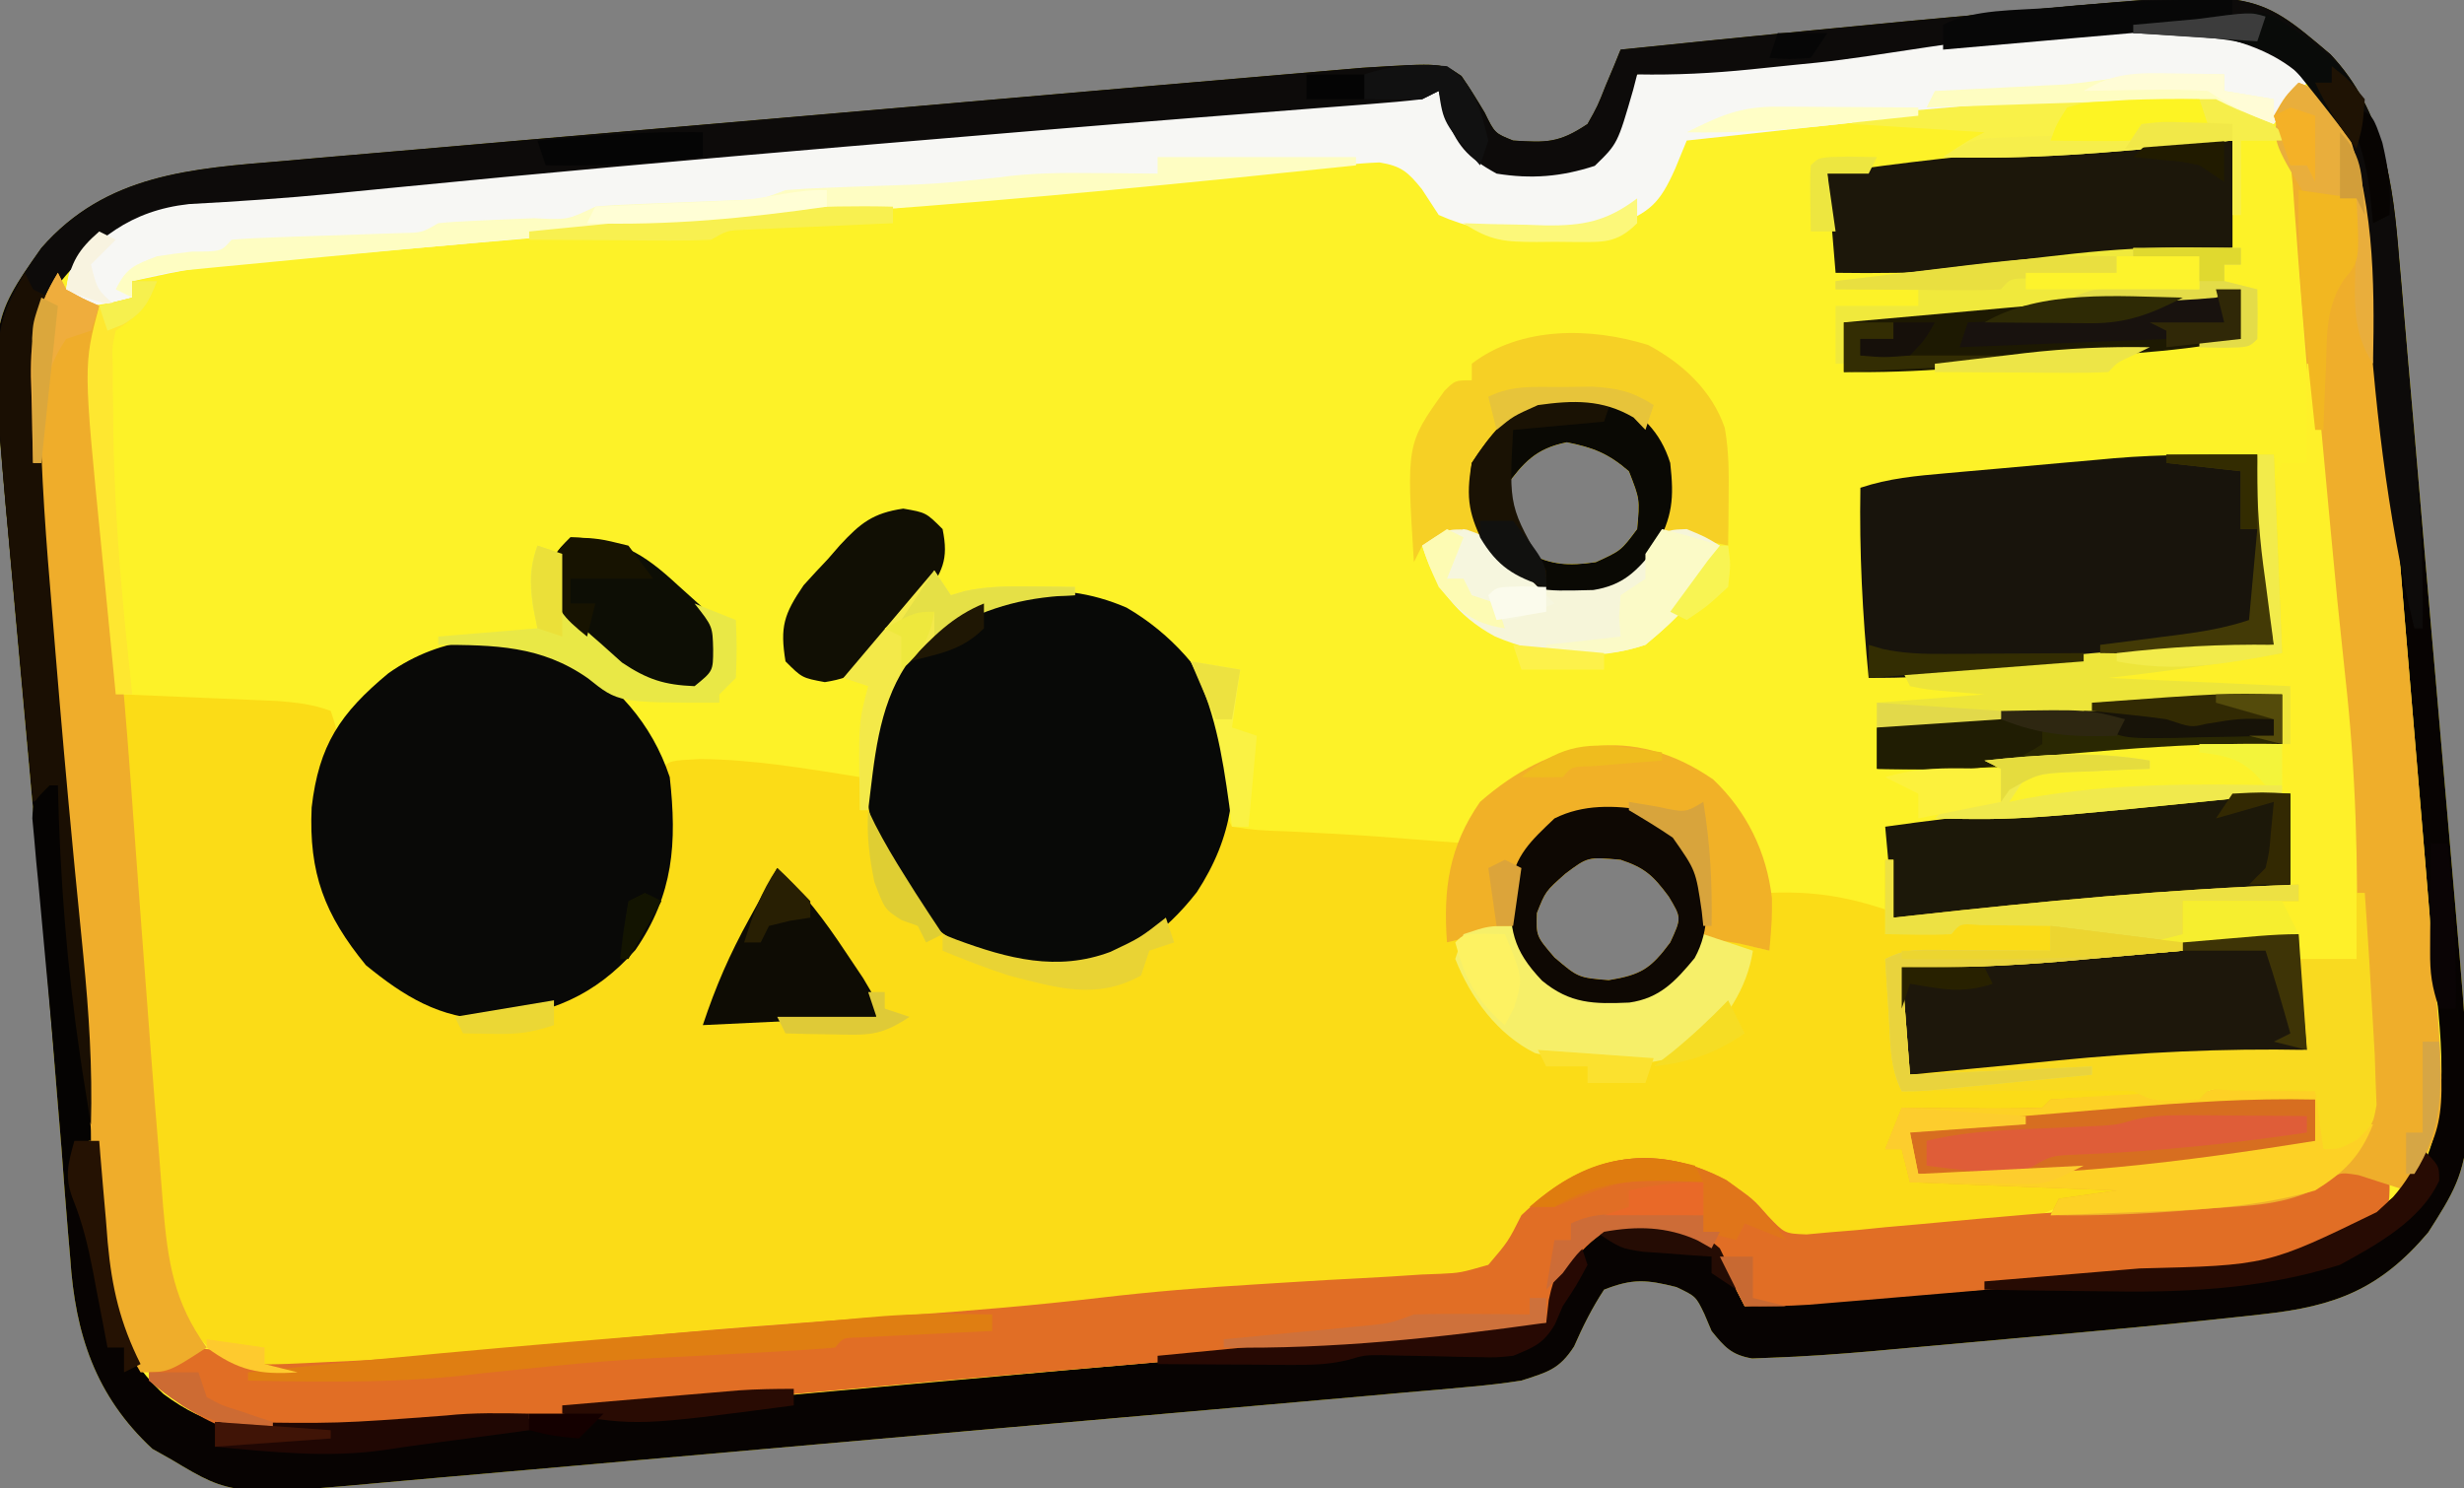 <?xml version="1.0" encoding="UTF-8"?>
<svg version="1.1" xmlns="http://www.w3.org/2000/svg" width="298" height="180">
<rect width="100%" height="100%" fill="#808080" stroke="none"/>
<path d="M0 0 C6.445 6.827 7.581 15.636 8.311 24.649 C8.399 25.629 8.488 26.609 8.579 27.619 C8.865 30.836 9.136 34.055 9.406 37.273 C9.603 39.532 9.8 41.79 9.999 44.048 C10.411 48.775 10.817 53.503 11.216 58.232 C11.725 64.252 12.25 70.271 12.78 76.289 C13.189 80.954 13.591 85.618 13.992 90.283 C14.182 92.5 14.375 94.717 14.569 96.934 C17.738 133.231 17.738 133.231 11.82 142.5 C6.054 149.324 0.623 151.454 -8.211 152.398 C-8.945 152.481 -9.679 152.563 -10.435 152.648 C-19.568 153.648 -28.718 154.476 -37.87 155.286 C-40.88 155.553 -43.889 155.827 -46.898 156.102 C-48.842 156.275 -50.786 156.448 -52.73 156.621 C-53.615 156.702 -54.5 156.784 -55.411 156.867 C-59.535 157.226 -63.663 157.522 -67.801 157.664 C-68.51 157.691 -69.219 157.719 -69.95 157.747 C-72.449 157.326 -73.287 156.371 -74.855 154.426 C-75.289 153.405 -75.289 153.405 -75.73 152.363 C-76.751 150.238 -76.751 150.238 -79.105 149.113 C-82.688 148.218 -84.38 148.05 -87.855 149.426 C-89.31 151.645 -90.42 153.867 -91.484 156.297 C-93.288 159.097 -94.712 159.4 -97.855 160.426 C-99.897 160.744 -101.951 160.984 -104.008 161.167 C-105.246 161.28 -106.484 161.394 -107.759 161.511 C-109.123 161.628 -110.486 161.745 -111.85 161.862 C-113.293 161.991 -114.736 162.121 -116.178 162.252 C-120.091 162.604 -124.005 162.947 -127.919 163.287 C-131.191 163.572 -134.464 163.862 -137.736 164.152 C-145.462 164.837 -153.189 165.514 -160.916 166.186 C-168.871 166.878 -176.825 167.582 -184.778 168.292 C-191.619 168.903 -198.46 169.506 -205.301 170.104 C-209.382 170.46 -213.462 170.819 -217.542 171.185 C-221.383 171.529 -225.226 171.864 -229.068 172.192 C-230.472 172.314 -231.876 172.438 -233.279 172.566 C-253.717 174.424 -253.717 174.424 -261.105 169.988 C-261.874 169.556 -262.642 169.125 -263.434 168.68 C-270.325 162.266 -272.756 154.791 -273.359 145.641 C-273.448 144.61 -273.537 143.58 -273.629 142.518 C-273.916 139.135 -274.167 135.75 -274.418 132.363 C-274.612 129.986 -274.809 127.61 -275.009 125.233 C-275.426 120.227 -275.829 115.219 -276.225 110.211 C-276.853 102.339 -277.558 94.474 -278.277 86.609 C-278.512 84.023 -278.747 81.436 -278.982 78.85 C-279.322 75.104 -279.663 71.358 -280.005 67.612 C-280.321 64.131 -280.63 60.65 -280.938 57.168 C-281.031 56.154 -281.124 55.141 -281.221 54.097 C-283.117 32.296 -283.117 32.296 -276.855 23.426 C-269.053 14.468 -258.659 13.812 -247.472 12.892 C-246.024 12.764 -244.576 12.636 -243.129 12.506 C-239.216 12.159 -235.303 11.827 -231.389 11.497 C-227.284 11.148 -223.18 10.787 -219.075 10.428 C-212.186 9.826 -205.295 9.233 -198.404 8.645 C-189.571 7.892 -180.738 7.126 -171.906 6.355 C-164.297 5.691 -156.686 5.033 -149.076 4.375 C-146.637 4.164 -144.199 3.953 -141.76 3.742 C-137.923 3.409 -134.086 3.08 -130.248 2.754 C-128.843 2.634 -127.439 2.513 -126.034 2.391 C-124.11 2.224 -122.186 2.062 -120.262 1.899 C-119.188 1.807 -118.113 1.715 -117.006 1.62 C-107.44 1.029 -107.44 1.029 -105.105 2.613 C-104.111 4.055 -103.189 5.546 -102.293 7.051 C-101.076 9.538 -101.076 9.538 -98.855 10.426 C-94.804 10.684 -93.312 10.73 -89.855 8.426 C-88.634 6.25 -88.634 6.25 -87.668 3.801 C-87.324 2.984 -86.98 2.166 -86.625 1.324 C-86.371 0.698 -86.117 0.071 -85.855 -0.574 C-70.519 -2.152 -55.178 -3.677 -39.823 -5.061 C-38.359 -5.194 -36.895 -5.327 -35.432 -5.463 C-9.285 -7.878 -9.285 -7.878 0 0 Z M-99.855 52.426 C-99.927 55.985 -99.556 57.647 -97.168 60.301 C-94.102 61.792 -92.232 61.908 -88.855 61.426 C-85.806 60.037 -85.806 60.037 -83.855 57.426 C-83.525 53.825 -83.525 53.825 -84.855 50.426 C-87.348 48.279 -89.152 47.566 -92.355 46.926 C-96.14 47.683 -97.597 49.37 -99.855 52.426 Z M-92.543 99.113 C-94.943 101.247 -94.943 101.247 -95.98 103.863 C-96.075 106.652 -96.075 106.652 -93.855 109.238 C-90.981 111.683 -90.981 111.683 -87.293 111.988 C-83.361 111.345 -82.2 110.581 -79.855 107.426 C-78.485 104.457 -78.485 104.457 -80.043 101.863 C-81.918 99.341 -82.913 98.407 -85.855 97.426 C-89.82 97.071 -89.82 97.071 -92.543 99.113 Z " fill="#FDF228" transform="translate(281.855,6.574)"/>
<path d="M0 0 C3.417 0.139 6.833 0.287 10.25 0.438 C11.218 0.477 12.186 0.516 13.184 0.557 C14.585 0.619 14.585 0.619 16.016 0.684 C16.874 0.72 17.733 0.757 18.618 0.795 C20.9 0.991 22.857 1.183 25 2 C26 5 26 5 25.062 7.5 C22.978 14.367 23.073 20.772 26 27.375 C29.251 33.217 33.785 35.928 40 38 C47.328 38.497 52.97 37.479 58.75 32.75 C64.715 25.46 65.412 21.382 65.043 11.914 C65.029 10.952 65.015 9.991 65 9 C66 8 66 8 69.688 7.812 C76.196 7.865 82.586 8.978 89 10 C89 11.32 89 12.64 89 14 C89.66 14 90.32 14 91 14 C91.208 14.652 91.415 15.305 91.629 15.977 C93.866 22.322 96.242 26.389 102 30 C107.384 32.575 113.41 33.092 119.145 31.348 C124.805 28.826 129.452 24.825 131.812 18.992 C132.454 16.891 132.454 16.891 133 14 C133.33 14.66 133.66 15.32 134 16 C137.065 16.438 137.065 16.438 140.75 16.562 C142.111 16.635 143.471 16.708 144.832 16.781 C145.524 16.816 146.216 16.851 146.928 16.887 C150.102 17.06 153.269 17.312 156.438 17.562 C158.273 17.707 160.109 17.851 162 18 C161.34 21.96 160.68 25.92 160 30 C162.475 29.01 162.475 29.01 165 28 C165.99 28 166.98 28 168 28 C169.373 29.973 170.704 31.975 172 34 C176.022 36.682 179.273 36.69 184 36 C187.336 33.942 188.826 32.261 191 29 C193.64 29.66 196.28 30.32 199 31 C199 28.69 199 26.38 199 24 C204.192 23.788 208.127 24.409 213 26 C213 26.99 213 27.98 213 29 C214.299 28.856 215.599 28.711 216.938 28.562 C217.668 28.481 218.399 28.4 219.152 28.316 C221.011 28.181 221.011 28.181 222 27 C223.562 26.913 225.127 26.893 226.691 26.902 C227.636 26.906 228.58 26.909 229.553 26.912 C230.546 26.92 231.539 26.929 232.562 26.938 C233.56 26.942 234.557 26.947 235.584 26.951 C238.056 26.963 240.528 26.979 243 27 C241 29 241 29 238 29.188 C235 29 235 29 233 28 C233 28.99 233 29.98 233 31 C223.1 31.495 223.1 31.495 213 32 C213.99 39.92 213.99 39.92 215 48 C215.66 47.67 216.32 47.34 217 47 C221.329 46.756 225.665 46.815 230 46.812 C231.214 46.8 232.429 46.788 233.68 46.775 C234.837 46.773 235.995 46.772 237.188 46.77 C238.254 46.765 239.32 46.761 240.418 46.757 C243 47 243 47 245 49 C244.145 49.061 243.291 49.121 242.41 49.184 C241.305 49.267 240.201 49.351 239.062 49.438 C237.96 49.519 236.858 49.6 235.723 49.684 C233.089 49.704 233.089 49.704 232 51 C229.137 51.073 226.299 51.092 223.438 51.062 C222.631 51.058 221.825 51.053 220.994 51.049 C218.996 51.037 216.998 51.019 215 51 C214.34 52.32 213.68 53.64 213 55 C213.66 55 214.32 55 215 55 C215.33 55.99 215.66 56.98 216 58 C228.87 58.495 228.87 58.495 242 59 C241.67 59.66 241.34 60.32 241 61 C238.67 61.358 236.336 61.688 234 62 C233.228 62.322 232.457 62.644 231.661 62.976 C226.419 64.993 220.743 65.076 215.188 65.562 C213.319 65.78 213.319 65.78 211.412 66.002 C202.345 66.776 202.345 66.776 198.432 64.517 C196.467 62.776 194.759 60.943 193 59 C187.806 56.29 182.595 56.742 177 58 C171.43 60.888 168.42 64.869 165 70 C163.003 70.499 163.003 70.499 160.516 70.676 C159.117 70.786 159.117 70.786 157.689 70.898 C156.671 70.964 155.654 71.03 154.605 71.098 C153.02 71.217 153.02 71.217 151.402 71.339 C147.998 71.594 144.593 71.829 141.188 72.062 C137.863 72.303 134.539 72.548 131.215 72.792 C129.012 72.955 126.809 73.115 124.606 73.275 C115.153 73.965 105.724 74.837 96.293 75.774 C78.534 77.526 60.752 79.059 42.963 80.485 C41.295 80.619 39.627 80.754 37.958 80.889 C35.617 81.079 33.275 81.265 30.934 81.449 C30.248 81.505 29.563 81.561 28.857 81.619 C16.192 82.596 16.192 82.596 11.75 80.375 C6.657 75.977 4.555 71.938 4.023 65.258 C3.911 63.956 3.799 62.654 3.683 61.312 C3.58 59.917 3.477 58.521 3.375 57.125 C3.258 55.685 3.139 54.245 3.018 52.805 C2.778 49.907 2.548 47.009 2.325 44.11 C2.04 40.443 1.713 36.78 1.371 33.117 C0.349 22.041 -0.295 11.126 0 0 Z " fill="#FBDC17" transform="translate(15,84)"/>
<path d="M0 0 C6.445 6.827 7.581 15.636 8.311 24.649 C8.399 25.629 8.488 26.609 8.579 27.619 C8.865 30.836 9.136 34.055 9.406 37.273 C9.603 39.532 9.8 41.79 9.999 44.048 C10.411 48.775 10.817 53.503 11.216 58.232 C11.725 64.252 12.25 70.271 12.78 76.289 C13.189 80.954 13.591 85.618 13.992 90.283 C14.182 92.5 14.375 94.717 14.569 96.934 C17.738 133.231 17.738 133.231 11.82 142.5 C6.054 149.324 0.623 151.454 -8.211 152.398 C-8.945 152.481 -9.679 152.563 -10.435 152.648 C-19.568 153.648 -28.718 154.476 -37.87 155.286 C-40.88 155.553 -43.889 155.827 -46.898 156.102 C-48.842 156.275 -50.786 156.448 -52.73 156.621 C-53.615 156.702 -54.5 156.784 -55.411 156.867 C-59.535 157.226 -63.663 157.522 -67.801 157.664 C-68.51 157.691 -69.219 157.719 -69.95 157.747 C-72.449 157.326 -73.287 156.371 -74.855 154.426 C-75.289 153.405 -75.289 153.405 -75.73 152.363 C-76.751 150.238 -76.751 150.238 -79.105 149.113 C-82.688 148.218 -84.38 148.05 -87.855 149.426 C-89.31 151.645 -90.42 153.867 -91.484 156.297 C-93.288 159.097 -94.712 159.4 -97.855 160.426 C-99.897 160.744 -101.951 160.984 -104.008 161.167 C-105.246 161.28 -106.484 161.394 -107.759 161.511 C-109.123 161.628 -110.486 161.745 -111.85 161.862 C-113.293 161.991 -114.736 162.121 -116.178 162.252 C-120.091 162.604 -124.005 162.947 -127.919 163.287 C-131.191 163.572 -134.464 163.862 -137.736 164.152 C-145.462 164.837 -153.189 165.514 -160.916 166.186 C-168.871 166.878 -176.825 167.582 -184.778 168.292 C-191.619 168.903 -198.46 169.506 -205.301 170.104 C-209.382 170.46 -213.462 170.819 -217.542 171.185 C-221.383 171.529 -225.226 171.864 -229.068 172.192 C-230.472 172.314 -231.876 172.438 -233.279 172.566 C-253.717 174.424 -253.717 174.424 -261.105 169.988 C-261.874 169.556 -262.642 169.125 -263.434 168.68 C-270.325 162.266 -272.756 154.791 -273.359 145.641 C-273.448 144.61 -273.537 143.58 -273.629 142.518 C-273.916 139.135 -274.167 135.75 -274.418 132.363 C-274.612 129.986 -274.809 127.61 -275.009 125.233 C-275.426 120.227 -275.829 115.219 -276.225 110.211 C-276.853 102.339 -277.558 94.474 -278.277 86.609 C-278.512 84.023 -278.747 81.436 -278.982 78.85 C-279.322 75.104 -279.663 71.358 -280.005 67.612 C-280.321 64.131 -280.63 60.65 -280.938 57.168 C-281.031 56.154 -281.124 55.141 -281.221 54.097 C-283.117 32.296 -283.117 32.296 -276.855 23.426 C-269.053 14.468 -258.659 13.812 -247.472 12.892 C-246.024 12.764 -244.576 12.636 -243.129 12.506 C-239.216 12.159 -235.303 11.827 -231.389 11.497 C-227.284 11.148 -223.18 10.787 -219.075 10.428 C-212.186 9.826 -205.295 9.233 -198.404 8.645 C-189.571 7.892 -180.738 7.126 -171.906 6.355 C-164.297 5.691 -156.686 5.033 -149.076 4.375 C-146.637 4.164 -144.199 3.953 -141.76 3.742 C-137.923 3.409 -134.086 3.08 -130.248 2.754 C-128.843 2.634 -127.439 2.513 -126.034 2.391 C-124.11 2.224 -122.186 2.062 -120.262 1.899 C-119.188 1.807 -118.113 1.715 -117.006 1.62 C-107.44 1.029 -107.44 1.029 -105.105 2.613 C-104.111 4.055 -103.189 5.546 -102.293 7.051 C-101.076 9.538 -101.076 9.538 -98.855 10.426 C-94.804 10.684 -93.312 10.73 -89.855 8.426 C-88.634 6.25 -88.634 6.25 -87.668 3.801 C-87.324 2.984 -86.98 2.166 -86.625 1.324 C-86.371 0.698 -86.117 0.071 -85.855 -0.574 C-70.519 -2.152 -55.178 -3.677 -39.823 -5.061 C-38.359 -5.194 -36.895 -5.327 -35.432 -5.463 C-9.285 -7.878 -9.285 -7.878 0 0 Z M-67.574 0.453 C-68.406 0.535 -69.237 0.618 -70.094 0.703 C-72.349 0.932 -74.602 1.175 -76.855 1.426 C-77.542 1.496 -78.229 1.566 -78.937 1.639 C-80.586 1.831 -82.223 2.12 -83.855 2.426 C-85.398 4.38 -85.398 4.38 -86.043 6.863 C-87.436 11.138 -87.436 11.138 -89.691 12.684 C-93.437 13.968 -96.96 14.114 -100.855 13.426 C-104.288 10.796 -106.027 8.263 -107.855 4.426 C-127.415 5.899 -146.965 7.479 -166.513 9.106 C-168.886 9.303 -171.26 9.5 -173.633 9.698 C-194.218 11.409 -214.793 13.18 -235.348 15.22 C-236.103 15.295 -236.859 15.37 -237.637 15.447 C-239.065 15.588 -240.494 15.73 -241.922 15.873 C-247.599 16.43 -253.275 16.803 -258.97 17.114 C-266.547 17.933 -270.742 21.867 -275.508 27.523 C-278.303 31.469 -278.015 35.48 -277.988 40.109 C-277.985 40.869 -277.982 41.628 -277.979 42.411 C-277.91 50.13 -277.385 57.8 -276.73 65.488 C-276.667 66.245 -276.604 67.003 -276.539 67.783 C-276.173 72.182 -275.796 76.58 -275.412 80.979 C-274.997 85.747 -274.598 90.517 -274.205 95.287 C-273.671 101.759 -273.119 108.229 -272.55 114.698 C-272.232 118.318 -271.921 121.939 -271.626 125.561 C-271.291 129.671 -270.922 133.776 -270.551 137.883 C-270.455 139.116 -270.359 140.349 -270.26 141.619 C-269.516 149.45 -268.116 156.528 -262.09 162.041 C-256.652 166.09 -252.305 166.601 -245.749 166.573 C-244.946 166.571 -244.144 166.568 -243.318 166.566 C-235.024 166.492 -226.82 165.837 -218.566 165.07 C-216.95 164.926 -215.333 164.783 -213.716 164.64 C-209.435 164.26 -205.154 163.871 -200.874 163.479 C-196.422 163.074 -191.969 162.677 -187.516 162.279 C-180.36 161.639 -173.203 160.993 -166.047 160.345 C-157.487 159.57 -148.926 158.811 -140.364 158.062 C-135.834 157.665 -131.305 157.266 -126.775 156.868 C-124.383 156.658 -121.991 156.448 -119.599 156.239 C-116.326 155.952 -113.054 155.662 -109.781 155.371 C-108.836 155.289 -107.891 155.207 -106.917 155.123 C-100.824 154.648 -100.824 154.648 -94.855 153.426 C-93.753 151.689 -93.753 151.689 -93.293 149.551 C-92.465 147.025 -91.924 145.511 -90.23 143.426 C-85.945 141.621 -81.271 141.734 -76.824 143.008 C-73.767 145.21 -72.58 148.1 -70.855 151.426 C-55.837 150.464 -40.829 149.401 -25.835 148.116 C-24.361 147.99 -22.887 147.867 -21.413 147.745 C-3.731 146.572 -3.731 146.572 10.145 136.426 C15.13 128.268 13.156 118.061 12.382 108.902 C12.3 107.903 12.219 106.903 12.135 105.873 C11.867 102.598 11.593 99.325 11.316 96.051 C11.175 94.362 11.175 94.362 11.031 92.639 C10.532 86.688 10.027 80.738 9.519 74.787 C8.997 68.662 8.493 62.536 7.993 56.409 C7.604 51.676 7.201 46.944 6.794 42.212 C6.602 39.954 6.415 37.696 6.234 35.438 C5.979 32.273 5.704 29.111 5.425 25.949 C5.355 25.028 5.285 24.108 5.213 23.159 C4.537 15.875 2.841 8.701 -1.891 2.953 C-2.56 2.428 -3.229 1.904 -3.918 1.363 C-4.59 0.815 -5.261 0.268 -5.953 -0.297 C-19.541 -9.42 -52.082 -1.083 -67.574 0.453 Z " fill="#070302" transform="translate(281.855,6.574)"/>
<path d="M0 0 C0.915 -0.014 1.829 -0.027 2.772 -0.042 C7.823 -0.006 11.412 0.505 15.75 3.375 C16.41 4.365 17.07 5.355 17.75 6.375 C16.43 8.025 15.11 9.675 13.75 11.375 C9 9.5 9 9.5 6.75 8.375 C3.543 8.223 0.331 8.429 -2.875 8.562 C-3.89 8.604 -4.905 8.645 -5.951 8.687 C-23.1 9.524 -40.184 11.553 -57.25 13.375 C-57.712 14.498 -58.173 15.621 -58.649 16.778 C-60.56 21.071 -61.681 21.95 -65.805 23.723 C-72.631 25.544 -80.803 25.27 -87.25 22.375 C-88.255 20.834 -88.255 20.834 -89.281 19.262 C-90.965 17.19 -91.749 16.456 -94.414 16.024 C-97.244 16.133 -100.001 16.472 -102.812 16.812 C-112.308 17.898 -121.808 18.798 -131.334 19.567 C-135.263 19.885 -139.191 20.21 -143.119 20.534 C-143.943 20.602 -144.767 20.67 -145.616 20.74 C-160.317 21.955 -175.011 23.251 -189.706 24.537 C-194.193 24.93 -198.679 25.32 -203.166 25.71 C-206.684 26.016 -210.201 26.324 -213.718 26.632 C-215.375 26.776 -217.032 26.921 -218.689 27.065 C-220.982 27.264 -223.276 27.465 -225.569 27.667 C-226.864 27.78 -228.159 27.893 -229.493 28.009 C-237.456 28.704 -237.456 28.704 -245.25 30.375 C-245.25 31.035 -245.25 31.695 -245.25 32.375 C-247.562 33 -247.562 33 -250.25 33.375 C-251.24 32.715 -252.23 32.055 -253.25 31.375 C-252.871 28.73 -252.466 27.582 -250.508 25.707 C-249.804 25.206 -249.1 24.704 -248.375 24.188 C-247.676 23.678 -246.978 23.169 -246.258 22.645 C-243.29 20.768 -240.617 20.23 -237.186 19.958 C-236.362 19.891 -235.538 19.823 -234.689 19.754 C-233.792 19.684 -232.894 19.615 -231.969 19.543 C-231.025 19.467 -230.081 19.39 -229.109 19.311 C-227.063 19.146 -225.017 18.982 -222.972 18.819 C-217.484 18.382 -211.998 17.932 -206.512 17.48 C-205.393 17.389 -204.273 17.297 -203.12 17.202 C-192.594 16.332 -182.078 15.369 -171.562 14.375 C-168.06 14.045 -164.557 13.716 -161.055 13.387 C-160.184 13.305 -159.313 13.223 -158.416 13.139 C-148.652 12.222 -138.886 11.329 -129.118 10.451 C-127.204 10.279 -125.29 10.106 -123.377 9.931 C-111.342 8.833 -99.32 7.96 -87.25 7.375 C-86.013 9.426 -84.776 11.477 -83.539 13.527 C-82.373 15.513 -82.373 15.513 -80.25 16.375 C-78.174 16.573 -78.174 16.573 -75.875 16.562 C-74.719 16.584 -74.719 16.584 -73.539 16.605 C-70.92 16.342 -69.401 15.902 -67.25 14.375 C-66.498 12.25 -66.498 12.25 -66 9.875 C-65.037 7.548 -65.037 7.548 -63.25 5.375 C-60.064 4.555 -60.064 4.555 -56.113 4.195 C-55.404 4.125 -54.695 4.054 -53.965 3.982 C-52.472 3.836 -50.978 3.698 -49.484 3.57 C-47.361 3.385 -45.243 3.172 -43.124 2.946 C-28.796 1.439 -14.414 0.107 0 0 Z " fill="#F7F7F4" transform="translate(261.25,3.625)"/>
<path d="M0 0 C3.188 2.188 3.188 2.188 5.054 4.321 C7.033 6.402 7.033 6.402 9.672 6.506 C10.608 6.42 11.544 6.334 12.508 6.246 C14.123 6.115 14.123 6.115 15.771 5.981 C16.94 5.863 18.108 5.746 19.312 5.625 C21.132 5.465 21.132 5.465 22.989 5.302 C25.632 5.069 28.274 4.828 30.916 4.577 C34.636 4.23 38.359 3.934 42.085 3.653 C45.176 3.42 48.266 3.175 51.356 2.929 C52.862 2.81 54.369 2.695 55.875 2.583 C58 2.423 60.123 2.247 62.246 2.066 C63.466 1.969 64.686 1.872 65.943 1.772 C69.341 1.16 71.283 -0.031 74.188 -1.812 C77.5 -1 77.5 -1 80.188 0.188 C80.188 3.188 80.188 3.188 77.75 5.75 C70.714 11.209 60.295 10.779 51.797 11.477 C50.534 11.585 49.271 11.693 47.97 11.804 C45.315 12.031 42.659 12.255 40.003 12.475 C36.608 12.756 33.213 13.044 29.819 13.335 C26.562 13.614 23.304 13.889 20.047 14.164 C18.225 14.319 18.225 14.319 16.366 14.476 C15.234 14.57 14.103 14.664 12.937 14.76 C11.944 14.843 10.952 14.926 9.93 15.011 C7.34 15.178 4.782 15.22 2.188 15.188 C1.61 14.074 1.032 12.96 0.438 11.812 C-1.175 8.702 -2.511 7.425 -5.812 6.188 C-8.888 5.665 -11.737 5.655 -14.812 6.188 C-19.114 9.299 -20.284 12.24 -21.812 17.188 C-35.319 19.223 -48.894 20.303 -62.5 21.438 C-66.99 21.815 -71.479 22.195 -75.969 22.576 C-77.316 22.69 -78.663 22.804 -80.01 22.918 C-90.277 23.786 -100.54 24.698 -110.801 25.637 C-113.107 25.847 -115.414 26.057 -117.721 26.266 C-118.478 26.334 -119.235 26.403 -120.015 26.474 C-121.535 26.611 -123.055 26.749 -124.576 26.887 C-128.284 27.223 -131.993 27.562 -135.701 27.909 C-178.913 31.937 -178.913 31.937 -186.812 27.188 C-189.188 25 -189.188 25 -190.812 23.188 C-186.52 20.122 -186.52 20.122 -183.125 20.438 C-180.812 21.188 -180.812 21.188 -178.812 22.188 C-175.584 22.309 -172.351 22.087 -169.125 21.938 C-167.594 21.869 -167.594 21.869 -166.033 21.798 C-156.493 21.315 -147.013 20.389 -137.512 19.417 C-124.707 18.119 -111.882 17.176 -99.043 16.278 C-91.291 15.727 -83.574 15.085 -75.855 14.176 C-69.537 13.431 -63.234 12.916 -56.883 12.547 C-55.228 12.444 -53.573 12.341 -51.918 12.238 C-49.399 12.082 -46.881 11.935 -44.361 11.812 C-41.866 11.687 -39.375 11.527 -36.883 11.359 C-35.752 11.317 -35.752 11.317 -34.598 11.273 C-32.187 11.152 -32.187 11.152 -28.812 10.188 C-26.415 7.373 -26.415 7.373 -24.812 4.188 C-17.437 -2.867 -9.216 -5.004 0 0 Z " fill="#E16E25" transform="translate(208.812,142.812)"/>
<path d="M0 0 C2.555 0.988 3.781 1.638 5.221 4.013 C7.618 10.212 8.779 15.911 9.28 22.523 C9.369 23.523 9.457 24.523 9.548 25.553 C9.833 28.826 10.097 32.1 10.359 35.375 C10.554 37.669 10.75 39.962 10.948 42.255 C11.357 47.049 11.756 51.843 12.147 56.639 C12.647 62.766 13.163 68.892 13.687 75.017 C14.188 80.886 14.68 86.755 15.172 92.625 C15.265 93.735 15.359 94.845 15.455 95.988 C15.721 99.15 15.98 102.313 16.237 105.477 C16.354 106.858 16.354 106.858 16.473 108.267 C17.874 125.775 17.874 125.775 13 134 C11.079 133.382 9.159 132.763 7.238 132.145 C4.896 131.768 4.896 131.768 2.906 133.375 C-1.468 135.821 -5.874 135.83 -10.812 136.188 C-11.772 136.269 -12.732 136.351 -13.721 136.436 C-19.164 136.878 -24.539 137.084 -30 137 C-29.67 136.34 -29.34 135.68 -29 135 C-26.69 134.67 -24.38 134.34 -22 134 C-30.25 133.67 -38.5 133.34 -47 133 C-47.33 131.68 -47.66 130.36 -48 129 C-48.66 129 -49.32 129 -50 129 C-49.34 127.35 -48.68 125.7 -48 124 C-46.784 124.012 -45.569 124.023 -44.316 124.035 C-42.732 124.045 -41.147 124.054 -39.562 124.062 C-38.76 124.071 -37.958 124.079 -37.131 124.088 C-35.087 124.097 -33.043 124.052 -31 124 C-30.67 123.67 -30.34 123.34 -30 123 C-26.389 122.763 -22.786 122.603 -19.17 122.482 C-14.61 122.467 -14.61 122.467 -11 120 C-11 120.66 -11 121.32 -11 122 C-10.437 121.838 -9.873 121.675 -9.293 121.508 C-6.896 120.977 -4.765 120.867 -2.312 120.875 C-1.525 120.872 -0.737 120.87 0.074 120.867 C2 121 2 121 3 122 C3.041 124.333 3.042 126.667 3 129 C3.639 128.505 4.279 128.01 4.938 127.5 C7 126 7 126 8 126 C8.244 116.244 7.58 106.601 6.828 96.884 C6.626 94.269 6.434 91.654 6.242 89.039 C5.563 79.98 4.669 71.001 3.486 61.993 C2.551 54.605 2.028 47.172 1.438 39.75 C1.311 38.19 1.184 36.63 1.057 35.07 C0.932 33.542 0.808 32.013 0.684 30.484 C0.594 29.382 0.594 29.382 0.502 28.258 C0.234 24.954 -0.026 21.65 -0.268 18.344 C-0.389 16.743 -0.389 16.743 -0.512 15.109 C-0.577 14.196 -0.642 13.283 -0.71 12.343 C-0.944 9.756 -0.944 9.756 -2.25 6.5 C-2.498 5.675 -2.745 4.85 -3 4 C-1.625 1.625 -1.625 1.625 0 0 Z " fill="#EFAE2B" transform="translate(278,10)"/>
<path d="M0 0 C5.444 3.159 9.485 7.859 12.188 13.5 C13.66 21.352 12.886 27.703 8.496 34.418 C4.537 39.478 -0.04 42.773 -6.445 43.879 C-13.071 44.237 -18.995 42.301 -24.043 37.957 C-28.667 32.967 -31.304 27.326 -31.625 20.5 C-31.345 14.028 -28.9 8.028 -24.25 3.5 C-16.894 -2.059 -8.667 -3.738 0 0 Z " fill="#080907" transform="translate(136.25,73.5)"/>
<path d="M0 0 C5.811 3.662 10.123 8.298 12.324 14.902 C13.21 22.9 12.794 29.074 8.176 35.805 C3.287 41.343 -2.19 43.612 -9.426 44.215 C-15.469 44.125 -19.849 41.397 -24.426 37.652 C-29.407 31.564 -31.347 26.523 -30.984 18.574 C-30.115 11.046 -27.537 7.175 -21.711 2.348 C-15.322 -2.19 -7.354 -3.017 0 0 Z " fill="#090907" transform="translate(68.676,79.098)"/>
<path d="M0 0 C6.555 6.943 7.605 15.893 8.312 25.051 C8.397 26.038 8.482 27.025 8.569 28.042 C8.744 30.115 8.915 32.189 9.08 34.264 C9.331 37.418 9.599 40.57 9.869 43.723 C10.039 45.749 10.207 47.775 10.375 49.801 C10.453 50.732 10.531 51.664 10.612 52.624 C11.056 58.244 11.215 63.788 11.145 69.426 C10.815 69.426 10.485 69.426 10.145 69.426 C6.771 55.487 5.274 41.661 4.36 27.383 C3.7 17.884 2.99 8.627 -4.418 1.863 C-17.078 -8.09 -47.078 -0.51 -62.113 1.003 C-63.032 1.095 -63.951 1.186 -64.897 1.281 C-66.63 1.456 -68.362 1.634 -70.094 1.816 C-74.711 2.286 -79.215 2.513 -83.855 2.426 C-84.014 3.041 -84.173 3.656 -84.336 4.289 C-86.217 10.806 -86.217 10.806 -88.98 13.488 C-93.03 14.809 -96.642 15.106 -100.855 14.426 C-104.531 12.393 -105.594 11.072 -107.168 7.176 C-107.395 6.268 -107.622 5.361 -107.855 4.426 C-108.515 4.756 -109.175 5.086 -109.855 5.426 C-111.922 5.664 -113.996 5.846 -116.07 6.004 C-116.727 6.055 -117.384 6.107 -118.061 6.16 C-119.521 6.274 -120.982 6.386 -122.442 6.497 C-126.607 6.814 -130.77 7.146 -134.934 7.477 C-136.318 7.586 -136.318 7.586 -137.731 7.697 C-150.506 8.709 -163.274 9.784 -176.043 10.863 C-177.938 11.023 -177.938 11.023 -179.871 11.186 C-198.155 12.733 -216.429 14.371 -234.69 16.17 C-236.252 16.323 -237.813 16.476 -239.375 16.629 C-240.105 16.701 -240.836 16.773 -241.588 16.848 C-247.383 17.409 -253.178 17.798 -258.993 18.11 C-266.089 18.893 -270.322 22.353 -274.727 27.742 C-277.301 31.581 -277.021 35.553 -277 39.984 C-276.996 41.114 -276.996 41.114 -276.993 42.266 C-276.915 50.706 -276.259 59.082 -275.543 67.488 C-275.408 69.138 -275.273 70.787 -275.139 72.437 C-274.476 80.515 -273.759 88.587 -272.988 96.656 C-272.919 97.383 -272.85 98.111 -272.778 98.86 C-272.451 102.273 -272.116 105.686 -271.77 109.098 C-271.098 115.903 -270.668 122.587 -270.855 129.426 C-276.789 118.327 -275.375 101.757 -275.855 89.426 C-276.845 89.921 -276.845 89.921 -277.855 90.426 C-278.432 84.237 -279.002 78.048 -279.564 71.859 C-279.757 69.758 -279.95 67.658 -280.146 65.557 C-283.231 32.458 -283.231 32.458 -276.855 23.426 C-269.053 14.468 -258.659 13.812 -247.472 12.892 C-246.024 12.764 -244.576 12.636 -243.129 12.506 C-239.216 12.159 -235.303 11.827 -231.389 11.497 C-227.284 11.148 -223.18 10.787 -219.075 10.428 C-212.186 9.826 -205.295 9.233 -198.404 8.645 C-189.571 7.892 -180.738 7.126 -171.906 6.355 C-164.297 5.691 -156.686 5.033 -149.076 4.375 C-146.637 4.164 -144.199 3.953 -141.76 3.742 C-137.923 3.409 -134.086 3.08 -130.248 2.754 C-128.843 2.634 -127.439 2.513 -126.034 2.391 C-124.11 2.224 -122.186 2.062 -120.262 1.899 C-119.188 1.807 -118.113 1.715 -117.006 1.62 C-107.44 1.029 -107.44 1.029 -105.105 2.613 C-104.111 4.055 -103.189 5.546 -102.293 7.051 C-101.076 9.538 -101.076 9.538 -98.855 10.426 C-94.804 10.684 -93.312 10.73 -89.855 8.426 C-88.634 6.25 -88.634 6.25 -87.668 3.801 C-87.324 2.984 -86.98 2.166 -86.625 1.324 C-86.371 0.698 -86.117 0.071 -85.855 -0.574 C-70.519 -2.152 -55.178 -3.677 -39.823 -5.061 C-38.359 -5.194 -36.895 -5.327 -35.432 -5.463 C-9.285 -7.878 -9.285 -7.878 0 0 Z " fill="#0D0B0A" transform="translate(281.855,6.574)"/>
<path d="M0 0 C0.66 7.59 1.32 15.18 2 23 C-4.335 23.571 -10.671 24.142 -17.006 24.709 C-19.162 24.902 -21.317 25.096 -23.472 25.291 C-26.57 25.571 -29.668 25.848 -32.766 26.125 C-33.729 26.212 -34.693 26.3 -35.686 26.39 C-37.037 26.51 -37.037 26.51 -38.415 26.633 C-39.206 26.704 -39.996 26.775 -40.811 26.848 C-42.869 26.991 -44.936 27 -47 27 C-47.752 19.309 -48.137 11.728 -48 4 C-44.558 2.853 -41.244 2.559 -37.656 2.246 C-36.57 2.148 -36.57 2.148 -35.461 2.049 C-33.925 1.912 -32.388 1.776 -30.852 1.643 C-28.536 1.441 -26.221 1.23 -23.906 1.018 C-22.406 0.885 -20.906 0.753 -19.406 0.621 C-18.39 0.527 -18.39 0.527 -17.353 0.432 C-11.508 -0.064 -5.936 0 0 0 Z " fill="#18140C" transform="translate(273,55)"/>
<path d="M0 0 C0.33 0.66 0.66 1.32 1 2 C3.017 3.134 3.017 3.134 5 4 C4.985 4.915 4.97 5.831 4.954 6.774 C4.87 15.752 5.369 24.5 6.312 33.438 C6.596 36.248 6.871 39.059 7.145 41.871 C7.216 42.603 7.287 43.335 7.361 44.089 C8.137 52.201 8.728 60.325 9.315 68.452 C9.801 75.158 10.308 81.861 10.816 88.565 C10.938 90.179 11.059 91.793 11.18 93.408 C11.521 97.934 11.879 102.459 12.264 106.983 C12.432 109.001 12.584 111.021 12.734 113.041 C13.322 119.717 14.035 124.521 18 130 C13.375 133 13.375 133 10 133 C5.785 125.991 5.061 119.626 4.402 111.555 C4.283 110.247 4.163 108.94 4.04 107.593 C3.719 104.08 3.419 100.565 3.122 97.05 C2.813 93.41 2.486 89.773 2.162 86.135 C1.59 79.696 1.036 73.257 0.492 66.817 C0.147 62.727 -0.204 58.637 -0.561 54.548 C-1.011 49.387 -1.447 44.225 -1.875 39.062 C-1.936 38.339 -1.998 37.615 -2.061 36.87 C-2.704 29.212 -3.134 21.555 -3.258 13.871 C-3.279 13.172 -3.3 12.473 -3.321 11.753 C-3.347 7.091 -2.365 3.997 0 0 Z " fill="#EFAD2B" transform="translate(7,33)"/>
<path d="M0 0 C4.139 2.214 7.741 5.523 9.27 10.039 C9.784 12.898 9.766 15.621 9.734 18.523 C9.725 19.601 9.716 20.679 9.707 21.789 C9.695 22.609 9.684 23.429 9.672 24.273 C8.434 24.005 7.197 23.737 5.922 23.461 C3.745 23.104 3.745 23.104 1.672 23.273 C-0.772 25.536 -0.772 25.536 -2.328 28.273 C-6.038 30.128 -10.289 29.868 -14.328 29.273 C-17.141 26.836 -17.141 26.836 -19.328 24.273 C-22.711 23.146 -23.907 23.133 -27.328 24.273 C-27.658 24.933 -27.988 25.593 -28.328 26.273 C-29.231 11.98 -29.231 11.98 -24.617 5.531 C-23.328 4.273 -23.328 4.273 -21.328 4.273 C-21.328 3.613 -21.328 2.953 -21.328 2.273 C-15.444 -2.268 -6.934 -2.164 0 0 Z M-17.328 17.273 C-17.399 20.833 -17.029 22.495 -14.641 25.148 C-11.575 26.64 -9.704 26.756 -6.328 26.273 C-3.279 24.884 -3.279 24.884 -1.328 22.273 C-0.997 18.673 -0.997 18.673 -2.328 15.273 C-4.821 13.127 -6.625 12.414 -9.828 11.773 C-13.612 12.53 -15.069 14.217 -17.328 17.273 Z " fill="#F6D025" transform="translate(199.328,41.727)"/>
<path d="M0 0 C4.065 3.862 6.466 8.795 7.098 14.355 C7.109 16.832 7.109 16.832 6.797 20.707 C5.58 20.418 4.363 20.13 3.109 19.832 C0.923 19.458 0.923 19.458 -1.203 19.707 C-3.438 21.459 -4.578 23.317 -6.203 25.707 C-9.693 27.452 -13.396 27.282 -17.203 26.707 C-19.869 25.33 -21.125 23.993 -23.203 21.707 C-23.533 20.387 -23.863 19.067 -24.203 17.707 C-26.843 18.367 -29.483 19.027 -32.203 19.707 C-32.672 13.255 -31.968 8.12 -28.203 2.707 C-19.636 -4.807 -9.754 -6.77 0 0 Z M-17.891 11.395 C-20.291 13.529 -20.291 13.529 -21.328 16.145 C-21.423 18.933 -21.423 18.933 -19.203 21.52 C-16.329 23.965 -16.329 23.965 -12.641 24.27 C-8.709 23.626 -7.547 22.863 -5.203 19.707 C-3.833 16.739 -3.833 16.739 -5.391 14.145 C-7.266 11.622 -8.261 10.688 -11.203 9.707 C-15.167 9.353 -15.167 9.353 -17.891 11.395 Z " fill="#F1B127" transform="translate(207.203,94.293)"/>
<path d="M0 0 C0.495 6.93 0.495 6.93 1 14 C-3.746 14.435 -8.492 14.862 -13.24 15.282 C-14.848 15.425 -16.457 15.571 -18.066 15.718 C-27.745 16.605 -37.271 17.233 -47 17 C-48.322 14.355 -48.097 12.322 -48.062 9.375 C-48.053 8.372 -48.044 7.369 -48.035 6.336 C-48.024 5.565 -48.012 4.794 -48 4 C-41.486 3.429 -34.971 2.86 -28.457 2.291 C-26.239 2.097 -24.022 1.903 -21.804 1.709 C-18.622 1.43 -15.44 1.152 -12.258 0.875 C-11.262 0.788 -10.266 0.7 -9.24 0.61 C-7.859 0.49 -7.859 0.49 -6.45 0.367 C-5.231 0.261 -5.231 0.261 -3.987 0.152 C-2 0 -2 0 0 0 Z " fill="#1D170B" transform="translate(278,113)"/>
<path d="M0 0 C0 4.29 0 8.58 0 13 C-4.585 13.436 -9.171 13.862 -13.757 14.282 C-15.311 14.425 -16.864 14.57 -18.417 14.718 C-28.333 15.66 -38.029 16.159 -48 16 C-48.33 12.04 -48.66 8.08 -49 4 C-39.921 2.632 -30.836 1.653 -21.688 0.875 C-20.687 0.788 -19.686 0.7 -18.654 0.61 C-12.413 0.097 -6.262 -0.08 0 0 Z " fill="#1C170A" transform="translate(270,17)"/>
<path d="M0 0 C0.495 0.99 0.495 0.99 1 2 C1.563 1.838 2.127 1.675 2.707 1.508 C5.104 0.977 7.235 0.867 9.688 0.875 C10.475 0.872 11.263 0.87 12.074 0.867 C14 1 14 1 15 2 C15.041 4.333 15.042 6.667 15 9 C15.928 8.258 15.928 8.258 16.875 7.5 C19 6 19 6 21 6 C19.48 9.87 17.518 11.801 14 14 C6.926 16.044 -0.309 16.391 -7.625 16.625 C-9.131 16.683 -9.131 16.683 -10.668 16.742 C-13.112 16.835 -15.556 16.921 -18 17 C-17.67 16.34 -17.34 15.68 -17 15 C-13.535 14.505 -13.535 14.505 -10 14 C-18.25 13.67 -26.5 13.34 -35 13 C-35.33 11.68 -35.66 10.36 -36 9 C-36.66 9 -37.32 9 -38 9 C-37.34 7.35 -36.68 5.7 -36 4 C-34.784 4.012 -33.569 4.023 -32.316 4.035 C-30.732 4.045 -29.147 4.054 -27.562 4.062 C-26.359 4.075 -26.359 4.075 -25.131 4.088 C-23.087 4.097 -21.043 4.052 -19 4 C-18.67 3.67 -18.34 3.34 -18 3 C-15.141 2.763 -12.301 2.578 -9.438 2.438 C-8.631 2.394 -7.825 2.351 -6.994 2.307 C-4.996 2.2 -2.998 2.1 -1 2 C-0.67 1.34 -0.34 0.68 0 0 Z " fill="#FDD125" transform="translate(266,130)"/>
<path d="M0 0 C0.33 0 0.66 0 1 0 C1.121 1.297 1.121 1.297 1.244 2.62 C1.551 5.924 1.86 9.228 2.168 12.533 C2.375 14.752 2.581 16.972 2.786 19.192 C3.655 28.54 3.655 28.54 4.645 37.875 C5.925 49.293 6.22 60.512 6 72 C3.69 72 1.38 72 -1 72 C-1 71.01 -1 70.02 -1 69 C-1.99 69.495 -1.99 69.495 -3 70 C-5.718 70.072 -8.409 70.093 -11.125 70.062 C-11.879 70.058 -12.633 70.053 -13.41 70.049 C-15.273 70.037 -17.137 70.019 -19 70 C-17.02 69.505 -17.02 69.505 -15 69 C-15 67.68 -15 66.36 -15 65 C-10.38 65 -5.76 65 -1 65 C-1.33 64.34 -1.66 63.68 -2 63 C-2.262 60.265 -2.467 57.553 -2.625 54.812 C-2.677 54.069 -2.728 53.326 -2.781 52.561 C-2.825 51.825 -2.869 51.09 -2.914 50.332 C-2.955 49.669 -2.996 49.006 -3.038 48.323 C-2.987 45.197 -2.442 42.096 -2 39 C-9.59 39 -17.18 39 -25 39 C-24.67 38.34 -24.34 37.68 -24 37 C-22.109 36.621 -22.109 36.621 -19.75 36.438 C-17.224 36.214 -14.858 35.97 -12.375 35.438 C-9.232 34.859 -6.187 34.938 -3 35 C-3.248 33.701 -3.248 33.701 -3.5 32.375 C-5.67 17.34 -5.67 17.34 -3 12 C-2.01 12 -1.02 12 0 12 C0 8.04 0 4.08 0 0 Z " fill="#FEF029" transform="translate(279,44)"/>
<path d="M0 0 C0 3.63 0 7.26 0 11 C-4.394 11.879 -8.666 12.39 -13.117 12.754 C-14.28 12.852 -14.28 12.852 -15.467 12.951 C-17.102 13.088 -18.738 13.223 -20.374 13.357 C-22.86 13.561 -25.346 13.772 -27.832 13.982 C-29.427 14.115 -31.022 14.247 -32.617 14.379 C-33.353 14.441 -34.088 14.504 -34.846 14.568 C-39.248 14.924 -43.584 15.058 -48 15 C-48.33 11.37 -48.66 7.74 -49 4 C-39.169 2.604 -29.337 1.64 -19.438 0.875 C-17.761 0.744 -17.761 0.744 -16.051 0.61 C-10.685 0.208 -5.381 -0.108 0 0 Z " fill="#1C1809" transform="translate(277,96)"/>
<path d="M0 0 C0.33 0 0.66 0 1 0 C1 2.31 1 4.62 1 7 C1.774 6.914 2.548 6.829 3.345 6.74 C18.893 5.035 34.362 3.528 50 3 C50 3.66 50 4.32 50 5 C45.38 5 40.76 5 36 5 C36 6.98 36 8.96 36 11 C32.209 11.34 28.417 11.671 24.625 12 C23.034 12.143 23.034 12.143 21.41 12.289 C14.911 12.847 8.523 13.097 2 13 C2.33 17.29 2.66 21.58 3 26 C3.921 25.909 4.842 25.818 5.791 25.725 C9.285 25.383 12.78 25.049 16.275 24.718 C17.773 24.575 19.271 24.43 20.769 24.282 C30.888 23.283 40.829 22.799 51 23 C50.505 17.555 50.505 17.555 50 12 C52.31 12 54.62 12 57 12 C57 9.36 57 6.72 57 4 C57.33 4 57.66 4 58 4 C58.379 9.331 58.709 14.663 59 20 C59.102 21.796 59.102 21.796 59.207 23.629 C59.259 25.205 59.259 25.205 59.312 26.812 C59.369 28.214 59.369 28.214 59.426 29.645 C59 32 59 32 57.105 33.824 C55 35 55 35 53 35 C52.505 31.535 52.505 31.535 52 28 C49.854 27.973 47.708 27.954 45.562 27.938 C44.368 27.926 43.173 27.914 41.941 27.902 C39.111 27.661 39.111 27.661 38 29 C32.471 29.235 32.471 29.235 30 28 C27.895 27.915 25.787 27.893 23.68 27.902 C21.794 27.907 21.794 27.907 19.871 27.912 C18.552 27.92 17.234 27.929 15.875 27.938 C14.535 27.943 13.195 27.947 11.855 27.951 C8.57 27.963 5.285 27.979 2 28 C0.519 25.038 0.647 22.165 0.438 18.875 C0.354 17.594 0.27 16.312 0.184 14.992 C0.123 14.005 0.062 13.017 0 12 C2.297 10.852 3.583 10.884 6.133 10.902 C6.938 10.906 7.744 10.909 8.574 10.912 C9.416 10.92 10.258 10.929 11.125 10.938 C11.974 10.942 12.824 10.947 13.699 10.951 C15.8 10.963 17.9 10.981 20 11 C20 10.01 20 9.02 20 8 C18.188 7.973 16.375 7.954 14.562 7.938 C13.048 7.92 13.048 7.92 11.504 7.902 C9.06 7.714 9.06 7.714 8 9 C5.329 9.141 2.676 9.042 0 9 C0 6.03 0 3.06 0 0 Z " fill="#F9DA20" transform="translate(228,104)"/>
<path d="M0 0 C1.373 1.973 2.704 3.975 4 6 C8.022 8.682 11.273 8.69 16 8 C19.336 5.942 20.826 4.261 23 1 C24.98 1.66 26.96 2.32 29 3 C28.279 7.687 25.651 11.372 22.32 14.656 C17.047 17.71 8.44 16.904 2.637 15.379 C-1.926 13.103 -5.156 8.678 -7 4 C-6.67 3.01 -6.34 2.02 -6 1 C-3 0 -3 0 0 0 Z " fill="#F6EF69" transform="translate(183,112)"/>
<path d="M0 0 C0.33 0.66 0.66 1.32 1 2 C1.66 2.33 2.32 2.66 3 3 C2.67 3.99 2.34 4.98 2 6 C1.892 8.532 1.843 11.027 1.855 13.559 C1.859 14.688 1.859 14.688 1.863 15.84 C1.94 24.281 2.597 32.656 3.312 41.062 C3.447 42.712 3.582 44.361 3.716 46.011 C4.38 54.089 5.096 62.162 5.867 70.23 C5.937 70.958 6.006 71.685 6.077 72.434 C6.404 75.848 6.739 79.26 7.085 82.672 C7.757 89.477 8.187 96.161 8 103 C2.067 91.901 3.48 75.331 3 63 C2.01 63.495 2.01 63.495 1 64 C0.423 57.812 -0.146 51.623 -0.709 45.433 C-0.901 43.332 -1.095 41.232 -1.291 39.131 C-4.217 7.732 -4.217 7.732 0 0 Z " fill="#1A0F03" transform="translate(3,33)"/>
<path d="M0 0 C2.625 0.938 2.625 0.938 4.812 3.5 C8.412 6.619 10.616 6.655 15.258 6.441 C18.796 5.688 20.37 3.657 22.625 0.938 C24.688 0 24.688 0 26.625 -0.062 C28.875 0.875 28.875 0.875 30.625 1.938 C29.202 7.155 25.695 10.566 21.625 13.938 C15.478 15.986 9.348 15.436 3.414 12.918 C-1.256 10.359 -3.801 6.945 -5.375 1.938 C-2.375 -0.062 -2.375 -0.062 0 0 Z " fill="#F6F5D9" transform="translate(177.375,64.062)"/>
<path d="M0 0 C0 1.98 0 3.96 0 6 C-4.888 6.434 -9.777 6.861 -14.667 7.282 C-16.324 7.425 -17.981 7.571 -19.638 7.718 C-29.458 8.591 -39.133 9.238 -49 9 C-49 7.35 -49 5.7 -49 4 C-39.55 2.534 -30.095 1.613 -20.562 0.875 C-19.45 0.788 -18.337 0.7 -17.19 0.61 C-11.442 0.18 -5.764 -0.098 0 0 Z " fill="#2A2802" transform="translate(276,84)"/>
<path d="M0 0 C1.116 0.009 2.233 0.018 3.383 0.027 C4.616 0.045 4.616 0.045 5.875 0.062 C5.875 0.723 5.875 1.383 5.875 2.062 C5.215 2.062 4.555 2.062 3.875 2.062 C3.875 2.723 3.875 3.382 3.875 4.062 C5.195 4.393 6.515 4.723 7.875 5.062 C7.918 7.062 7.916 9.063 7.875 11.062 C6.875 12.062 6.875 12.062 3.812 12.125 C2.843 12.104 1.874 12.084 0.875 12.062 C0.875 11.732 0.875 11.402 0.875 11.062 C2.525 11.062 4.175 11.062 5.875 11.062 C5.875 9.082 5.875 7.103 5.875 5.062 C4.885 5.393 3.895 5.723 2.875 6.062 C-1.509 6.618 -5.909 7.01 -10.309 7.42 C-12.458 7.621 -14.606 7.833 -16.754 8.045 C-25.235 8.858 -33.595 9.253 -42.125 9.062 C-42.125 10.713 -42.125 12.363 -42.125 14.062 C-42.455 14.062 -42.785 14.062 -43.125 14.062 C-43.125 11.752 -43.125 9.443 -43.125 7.062 C-39.825 7.062 -36.525 7.062 -33.125 7.062 C-33.125 6.402 -33.125 5.742 -33.125 5.062 C-36.425 5.062 -39.725 5.062 -43.125 5.062 C-43.125 4.732 -43.125 4.402 -43.125 4.062 C-39 3.582 -34.875 3.103 -30.75 2.625 C-29.594 2.49 -28.437 2.356 -27.246 2.217 C-23.873 1.826 -20.499 1.442 -17.125 1.062 C-16.19 0.957 -15.256 0.852 -14.292 0.744 C-9.507 0.232 -4.82 -0.051 0 0 Z " fill="#F0E93C" transform="translate(265.125,29.938)"/>
<path d="M0 0 C0 1.98 0 3.96 0 6 C-4.341 6.987 -8.69 7.392 -13.117 7.754 C-13.893 7.819 -14.668 7.884 -15.467 7.951 C-17.102 8.088 -18.738 8.223 -20.374 8.357 C-22.86 8.561 -25.346 8.772 -27.832 8.982 C-29.427 9.115 -31.022 9.247 -32.617 9.379 C-33.353 9.441 -34.088 9.504 -34.846 9.568 C-39.248 9.924 -43.584 10.058 -48 10 C-48 8.02 -48 6.04 -48 4 C-41.646 3.428 -35.293 2.859 -28.939 2.291 C-26.777 2.097 -24.614 1.903 -22.452 1.709 C-19.347 1.43 -16.242 1.152 -13.137 0.875 C-12.168 0.788 -11.199 0.7 -10.201 0.61 C-8.85 0.49 -8.85 0.49 -7.471 0.367 C-6.679 0.296 -5.886 0.225 -5.069 0.152 C-3.383 0.028 -1.69 0 0 0 Z " fill="#1D1902" transform="translate(271,35)"/>
<path d="M0 0 C0 1.65 0 3.3 0 5 C-15.781 7.531 -31.991 9.608 -48 9 C-48.33 7.35 -48.66 5.7 -49 4 C-45.412 2.804 -41.926 2.552 -38.184 2.246 C-37.027 2.148 -37.027 2.148 -35.847 2.049 C-34.212 1.911 -32.577 1.776 -30.942 1.643 C-28.471 1.44 -26 1.229 -23.529 1.018 C-15.665 0.358 -7.9 -0.184 0 0 Z " fill="#D76E20" transform="translate(280,133)"/>
<path d="M0 0 C3.471 2.068 5.777 4.109 7 8 C7.48 12.321 7.292 14.467 5.188 18.312 C2.908 21.113 1.332 22.785 -2.305 23.371 C-9.285 23.551 -9.285 23.551 -13 20.688 C-16.438 16.068 -17.78 13.847 -17 8 C-12.498 1.012 -8.226 -1.039 0 0 Z M-13 11 C-13.071 14.56 -12.701 16.221 -10.312 18.875 C-7.247 20.366 -5.376 20.482 -2 20 C1.049 18.611 1.049 18.611 3 16 C3.331 12.4 3.331 12.4 2 9 C-0.493 6.853 -2.297 6.141 -5.5 5.5 C-9.284 6.257 -10.741 7.944 -13 11 Z " fill="#0A0904" transform="translate(195,48)"/>
<path d="M0 0 C3.075 1.703 5.406 3.812 7 7 C7.531 10.794 7.851 14.463 5.953 17.891 C3.634 20.701 1.72 22.759 -1.953 23.273 C-6.247 23.463 -9.096 23.434 -12.5 20.625 C-16.135 16.808 -16.392 14.442 -16.359 9.328 C-15.755 5.41 -13.831 3.696 -11 1 C-7.516 -0.742 -3.801 -0.587 0 0 Z M-9.688 7.688 C-12.088 9.821 -12.088 9.821 -13.125 12.438 C-13.22 15.226 -13.22 15.226 -11 17.812 C-8.126 20.258 -8.126 20.258 -4.438 20.562 C-0.506 19.919 0.656 19.156 3 16 C4.37 13.032 4.37 13.032 2.812 10.438 C0.937 7.915 -0.057 6.981 -3 6 C-6.964 5.645 -6.964 5.645 -9.688 7.688 Z " fill="#0E0803" transform="translate(199,98)"/>
<path d="M0 0 C7.92 0 15.84 0 24 0 C24 0.33 24 0.66 24 1 C4.102 3.094 -15.792 5.073 -35.75 6.5 C-50.265 7.54 -64.759 8.734 -79.25 10.062 C-80.15 10.145 -81.049 10.227 -81.976 10.312 C-87.986 10.862 -93.993 11.427 -100 12 C-101.376 12.13 -101.376 12.13 -102.779 12.263 C-105.535 12.525 -108.291 12.791 -111.047 13.059 C-111.887 13.138 -112.728 13.218 -113.594 13.3 C-114.767 13.415 -114.767 13.415 -115.964 13.533 C-116.649 13.599 -117.334 13.665 -118.039 13.734 C-120.079 14.011 -122.014 14.465 -124 15 C-124 15.66 -124 16.32 -124 17 C-124.66 16.67 -125.32 16.34 -126 16 C-124.672 13.344 -123.776 13.068 -121 12 C-119.608 11.783 -118.212 11.598 -116.812 11.438 C-113.218 11.425 -113.218 11.425 -112 10 C-110.317 9.855 -108.629 9.773 -106.941 9.719 C-105.916 9.681 -104.891 9.644 -103.834 9.605 C-102.754 9.571 -101.675 9.536 -100.562 9.5 C-98.439 9.431 -96.315 9.359 -94.191 9.281 C-93.245 9.251 -92.298 9.221 -91.323 9.189 C-88.976 9.143 -88.976 9.143 -87 8 C-85.638 7.862 -84.27 7.775 -82.902 7.719 C-82.101 7.681 -81.3 7.644 -80.475 7.605 C-78.779 7.535 -77.084 7.465 -75.389 7.395 C-71.369 7.602 -71.369 7.602 -68 6 C-66.548 5.855 -65.091 5.773 -63.633 5.719 C-62.747 5.681 -61.862 5.644 -60.949 5.605 C-60.017 5.571 -59.085 5.536 -58.125 5.5 C-56.294 5.431 -54.463 5.358 -52.633 5.281 C-51.817 5.251 -51.001 5.221 -50.161 5.189 C-47.818 5.068 -47.818 5.068 -45 4 C-43.383 3.864 -41.762 3.776 -40.141 3.719 C-39.189 3.681 -38.238 3.644 -37.258 3.605 C-36.265 3.571 -35.273 3.536 -34.25 3.5 C-26.765 3.253 -26.765 3.253 -19.324 2.473 C-15.37 1.91 -11.548 1.89 -7.562 1.938 C-6.831 1.942 -6.099 1.947 -5.346 1.951 C-3.564 1.963 -1.782 1.981 0 2 C0 1.34 0 0.68 0 0 Z " fill="#FEFDC2" transform="translate(140,19)"/>
<path d="M0 0 C0.66 0 1.32 0 2 0 C2.495 11.88 2.495 11.88 3 24 C-4.025 25.211 -10.899 26.211 -18 27 C-7.11 27.495 -7.11 27.495 4 28 C4 30.31 4 32.62 4 35 C3.67 35 3.34 35 3 35 C3 33.02 3 31.04 3 29 C1.693 29.121 0.387 29.242 -0.96 29.367 C-5.814 29.817 -10.669 30.263 -15.524 30.709 C-17.624 30.902 -19.724 31.096 -21.824 31.291 C-24.845 31.571 -27.866 31.848 -30.887 32.125 C-31.823 32.212 -32.76 32.3 -33.725 32.39 C-34.606 32.47 -35.486 32.55 -36.393 32.633 C-37.164 32.704 -37.934 32.775 -38.728 32.848 C-41.158 33.011 -43.565 33.025 -46 33 C-46 32.01 -46 31.02 -46 30 C-39.565 29.505 -39.565 29.505 -33 29 C-34.464 28.876 -35.929 28.753 -37.438 28.625 C-39.934 28.414 -39.934 28.414 -42 28 C-42.33 27.34 -42.66 26.68 -43 26 C-38.038 25.568 -33.076 25.141 -28.114 24.718 C-26.429 24.574 -24.744 24.429 -23.06 24.282 C-20.625 24.07 -18.189 23.862 -15.754 23.656 C-15.013 23.591 -14.272 23.525 -13.508 23.457 C-8.323 23.025 -3.204 22.946 2 23 C1.856 21.926 1.711 20.852 1.562 19.746 C1.375 18.31 1.187 16.874 1 15.438 C0.905 14.733 0.809 14.029 0.711 13.303 C0.133 8.826 -0.095 4.513 0 0 Z " fill="#EDE53A" transform="translate(273,55)"/>
<path d="M0 0 C0.67 0.452 1.341 0.905 2.031 1.371 C2.516 1.764 3.001 2.157 3.5 2.562 C3.5 2.893 3.5 3.223 3.5 3.562 C1.85 3.562 0.2 3.562 -1.5 3.562 C-1.5 6.532 -1.5 9.502 -1.5 12.562 C-1.83 12.562 -2.16 12.562 -2.5 12.562 C-2.5 9.592 -2.5 6.622 -2.5 3.562 C-3.937 3.707 -5.375 3.851 -6.855 4 C-17.102 4.999 -27.195 5.912 -37.5 5.562 C-34.5 3.562 -34.5 3.562 -32.5 2.562 C-37.78 2.232 -43.06 1.903 -48.5 1.562 C-48.5 1.232 -48.5 0.902 -48.5 0.562 C-43.52 0.131 -38.539 -0.296 -33.559 -0.719 C-31.867 -0.864 -30.176 -1.009 -28.484 -1.156 C-26.042 -1.367 -23.599 -1.575 -21.156 -1.781 C-20.41 -1.847 -19.664 -1.912 -18.895 -1.98 C-4.537 -3.178 -4.537 -3.178 0 0 Z " fill="#F9F148" transform="translate(272.5,13.438)"/>
<path d="M0 0 C0 1.98 0 3.96 0 6 C-31.525 9.209 -31.525 9.209 -42 9 C-40 7 -40 7 -36.875 6.875 C-35.926 6.916 -34.977 6.957 -34 7 C-34 5.68 -34 4.36 -34 3 C-34.66 2.67 -35.32 2.34 -36 2 C-31.876 1.66 -27.75 1.329 -23.625 1 C-21.891 0.857 -21.891 0.857 -20.121 0.711 C-13.396 0.179 -6.746 -0.139 0 0 Z " fill="#FCF22C" transform="translate(276,90)"/>
<path d="M0 0 C2.758 0.477 2.758 0.477 4.758 2.477 C5.525 6.264 4.718 7.538 2.562 10.809 C1.599 11.98 0.622 13.14 -0.367 14.289 C-1.079 15.185 -1.079 15.185 -1.805 16.1 C-4.352 19.111 -5.475 20.355 -9.484 20.988 C-12.242 20.477 -12.242 20.477 -14.242 18.477 C-14.921 14.319 -14.45 12.781 -12.047 9.266 C-11.086 8.197 -10.109 7.142 -9.117 6.102 C-8.643 5.556 -8.168 5.011 -7.68 4.449 C-5.177 1.75 -3.682 0.541 0 0 Z " fill="#110F04" transform="translate(109.242,61.523)"/>
<path d="M0 0 C5.833 0.14 8.716 1.835 12.938 5.75 C14.374 7.042 14.374 7.042 15.84 8.359 C18 11 18 11 18.387 13.711 C18 16 18 16 16.875 17.875 C15 19 15 19 12.25 18.863 C8.228 17.795 6.198 16.098 3.125 13.312 C2.158 12.463 1.191 11.614 0.195 10.738 C-2 8 -2 8 -2.445 4.793 C-2 2 -2 2 0 0 Z " fill="#0D0E05" transform="translate(69,65)"/>
<path d="M0 0 C0.33 0 0.66 0 1 0 C1 2.31 1 4.62 1 7 C1.774 6.914 2.548 6.829 3.345 6.74 C18.893 5.035 34.362 3.528 50 3 C50 3.66 50 4.32 50 5 C45.38 5 40.76 5 36 5 C36 6.98 36 8.96 36 11 C32.209 11.34 28.417 11.671 24.625 12 C23.034 12.143 23.034 12.143 21.41 12.289 C14.911 12.847 8.523 13.097 2 13 C2.33 17.29 2.66 21.58 3 26 C10.26 25.67 17.52 25.34 25 25 C25 25.33 25 25.66 25 26 C21.542 26.335 18.083 26.668 14.625 27 C13.64 27.095 12.655 27.191 11.641 27.289 C10.7 27.379 9.759 27.47 8.789 27.562 C7.92 27.646 7.05 27.73 6.155 27.816 C4 28 4 28 2 28 C0.519 25.038 0.647 22.165 0.438 18.875 C0.354 17.594 0.27 16.312 0.184 14.992 C0.123 14.005 0.062 13.017 0 12 C2.297 10.852 3.583 10.884 6.133 10.902 C6.938 10.906 7.744 10.909 8.574 10.912 C9.416 10.92 10.258 10.929 11.125 10.938 C11.974 10.942 12.824 10.947 13.699 10.951 C15.8 10.963 17.9 10.981 20 11 C20 10.01 20 9.02 20 8 C18.188 7.973 16.375 7.954 14.562 7.938 C13.048 7.92 13.048 7.92 11.504 7.902 C9.06 7.714 9.06 7.714 8 9 C5.329 9.141 2.676 9.042 0 9 C0 6.03 0 3.06 0 0 Z " fill="#EDE143" transform="translate(228,104)"/>
<path d="M0 0 C3.3 3.077 5.758 6.369 8.25 10.125 C8.956 11.179 9.663 12.234 10.391 13.32 C12 16 12 16 12 18 C1.605 18.495 1.605 18.495 -9 19 C-7.41 14.229 -5.772 10.475 -3.375 6.125 C-2.743 4.973 -2.112 3.82 -1.461 2.633 C-0.979 1.764 -0.497 0.895 0 0 Z " fill="#0E0C04" transform="translate(94,105)"/>
<path d="M0 0 C0.922 0.009 1.843 0.018 2.793 0.027 C3.793 0.045 3.793 0.045 4.812 0.062 C4.812 0.723 4.812 1.383 4.812 2.062 C2.881 2.153 2.881 2.153 0.91 2.246 C-0.768 2.33 -2.447 2.415 -4.125 2.5 C-5.4 2.559 -5.4 2.559 -6.701 2.619 C-7.51 2.661 -8.319 2.703 -9.152 2.746 C-9.901 2.783 -10.65 2.819 -11.422 2.857 C-13.212 2.88 -13.212 2.88 -14.188 4.062 C-16.411 4.269 -18.641 4.411 -20.871 4.527 C-22.279 4.605 -23.687 4.683 -25.095 4.76 C-26.205 4.819 -26.205 4.819 -27.337 4.879 C-42.201 5.651 -42.201 5.651 -57 7.188 C-66.38 8.403 -75.745 8.24 -85.188 8.062 C-85.188 7.732 -85.188 7.402 -85.188 7.062 C-64.579 4.88 -43.957 3.111 -23.293 1.542 C-19.178 1.227 -15.069 0.874 -10.961 0.48 C-7.295 0.138 -3.686 -0.048 0 0 Z " fill="#DF7E12" transform="translate(115.188,158.938)"/>
<path d="M0 0 C0.844 0.003 1.689 0.006 2.559 0.01 C3.868 0.022 3.868 0.022 5.203 0.035 C6.535 0.042 6.535 0.042 7.895 0.049 C10.081 0.061 12.267 0.077 14.453 0.098 C14.453 0.758 14.453 1.418 14.453 2.098 C5.222 3.464 -3.86 4.385 -13.184 4.754 C-16.433 4.884 -16.433 4.884 -18.645 6.152 C-21.336 7.49 -23.346 7.074 -26.297 6.723 C-27.774 6.556 -27.774 6.556 -29.281 6.387 C-30.403 6.244 -30.403 6.244 -31.547 6.098 C-31.547 5.108 -31.547 4.118 -31.547 3.098 C-26.112 1.78 -20.614 1.733 -15.053 1.492 C-13.888 1.436 -13.888 1.436 -12.699 1.379 C-11.998 1.349 -11.297 1.318 -10.574 1.287 C-8.537 1.151 -8.537 1.151 -6.572 0.586 C-4.312 0.041 -2.323 -0.016 0 0 Z " fill="#DF5D38" transform="translate(264.547,134.902)"/>
<path d="M0 0 C0.99 0.33 1.98 0.66 3 1 C2.857 2.336 2.857 2.336 2.711 3.699 C3.087 7.997 4.409 9.028 7.625 11.812 C8.484 12.582 9.342 13.352 10.227 14.145 C13.287 16.192 15.335 16.851 19 17 C21.241 15.18 21.241 15.18 21.25 12.562 C21.18 9.759 21.18 9.759 19 7 C21.475 7.99 21.475 7.99 24 9 C24.125 12.375 24.125 12.375 24 16 C23.34 16.66 22.68 17.32 22 18 C22 18.33 22 18.66 22 19 C9.788 19 9.788 19 6.125 16.062 C0.444 12.071 -5.228 12.021 -12 12 C-12 11.67 -12 11.34 -12 11 C-6.06 10.505 -6.06 10.505 0 10 C-0.278 8.639 -0.278 8.639 -0.562 7.25 C-0.957 4.317 -0.947 2.736 0 0 Z " fill="#E9E846" transform="translate(65,66)"/>
<path d="M0 0 C2.516 0.981 3.776 1.643 5.23 3.961 C9.116 13.762 9.208 23.573 9 34 C6.432 30.158 6.773 26.186 6.875 21.75 C6.884 21.005 6.893 20.26 6.902 19.492 C6.926 17.661 6.962 15.831 7 14 C5.02 14 3.04 14 1 14 C-3.225 6.963 -3.225 6.963 -2.312 3.062 C-1 1 -1 1 0 0 Z " fill="#E9AE3C" transform="translate(278,10)"/>
<path d="M0 0 C0.66 0.99 1.32 1.98 2 3 C2.541 2.836 3.083 2.673 3.641 2.504 C6.402 1.914 8.928 1.904 11.75 1.938 C12.735 1.947 13.72 1.956 14.734 1.965 C15.856 1.982 15.856 1.982 17 2 C17 2.33 17 2.66 17 3 C15.082 3.062 15.082 3.062 13.125 3.125 C6.664 3.86 1.035 6.793 -3.449 11.531 C-6.835 16.666 -7.255 23.028 -8 29 C-8.33 29 -8.66 29 -9 29 C-9.185 18.442 -9.185 18.442 -8 14 C-8.99 13.67 -9.98 13.34 -11 13 C-7.37 8.71 -3.74 4.42 0 0 Z " fill="#F3E949" transform="translate(113,69)"/>
<path d="M0 0 C2 2 2 2 2 3.812 C-0.196 8.615 -5.508 11.539 -10 14 C-19.705 17.039 -29.287 17.388 -39.375 17.188 C-40.708 17.172 -42.042 17.159 -43.375 17.146 C-46.584 17.112 -49.792 17.063 -53 17 C-53 16.67 -53 16.34 -53 16 C-52.017 15.92 -51.034 15.839 -50.022 15.756 C-46.337 15.453 -42.652 15.142 -38.968 14.828 C-37.381 14.694 -35.793 14.562 -34.205 14.433 C-18.785 14.063 -18.785 14.063 -5.562 7.625 C-4.605 6.747 -4.605 6.747 -3.629 5.852 C-1.992 3.99 -0.991 2.262 0 0 Z " fill="#270B03" transform="translate(293,139)"/>
<path d="M0 0 C5.28 0.66 10.56 1.32 16 2 C16 2.33 16 2.66 16 3 C12.209 3.34 8.417 3.671 4.625 4 C3.034 4.143 3.034 4.143 1.41 4.289 C-5.089 4.847 -11.477 5.097 -18 5 C-17.67 9.29 -17.34 13.58 -17 18 C-9.74 17.67 -2.48 17.34 5 17 C5 17.33 5 17.66 5 18 C1.542 18.335 -1.917 18.668 -5.375 19 C-6.36 19.095 -7.345 19.191 -8.359 19.289 C-9.3 19.379 -10.241 19.47 -11.211 19.562 C-12.08 19.646 -12.95 19.73 -13.845 19.816 C-16 20 -16 20 -18 20 C-19.481 17.038 -19.353 14.165 -19.562 10.875 C-19.646 9.594 -19.73 8.312 -19.816 6.992 C-19.877 6.005 -19.938 5.017 -20 4 C-17.703 2.852 -16.417 2.884 -13.867 2.902 C-13.062 2.906 -12.256 2.909 -11.426 2.912 C-10.584 2.92 -9.742 2.929 -8.875 2.938 C-8.026 2.942 -7.176 2.947 -6.301 2.951 C-4.2 2.963 -2.1 2.981 0 3 C0 2.01 0 1.02 0 0 Z " fill="#E9D33D" transform="translate(248,112)"/>
<path d="M0 0 C1.226 0.014 1.226 0.014 2.477 0.027 C3.416 0.045 3.416 0.045 4.375 0.062 C4.045 1.052 3.715 2.042 3.375 3.062 C-2.07 3.558 -2.07 3.558 -7.625 4.062 C-8.131 13.377 -8.131 13.377 -3.625 21.062 C-3.625 21.723 -3.625 22.383 -3.625 23.062 C-7.091 22.1 -8.559 21.139 -10.938 18.375 C-12.957 14.411 -13.395 12.451 -12.625 8.062 C-9.199 2.808 -6.395 -0.091 0 0 Z " fill="#1A1204" transform="translate(190.625,47.938)"/>
<path d="M0 0 C0.495 1.485 0.495 1.485 1 3 C-0.312 5.438 -0.312 5.438 -2 8 C-2.309 8.722 -2.619 9.444 -2.938 10.188 C-4.311 12.53 -5.506 12.981 -8 14 C-10.043 14.211 -10.043 14.211 -12.188 14.16 C-12.969 14.149 -13.75 14.138 -14.555 14.127 C-15.765 14.095 -15.765 14.095 -17 14.062 C-18.604 14.028 -20.208 13.998 -21.812 13.973 C-22.52 13.955 -23.228 13.937 -23.957 13.918 C-26.005 13.929 -26.005 13.929 -27.95 14.496 C-30.358 15.088 -32.506 15.113 -34.984 15.098 C-35.919 15.094 -36.854 15.091 -37.816 15.088 C-38.784 15.08 -39.753 15.071 -40.75 15.062 C-42.225 15.056 -42.225 15.056 -43.73 15.049 C-46.154 15.037 -48.577 15.021 -51 15 C-51 14.67 -51 14.34 -51 14 C-45.11 13.427 -39.221 12.858 -33.33 12.291 C-31.327 12.098 -29.324 11.904 -27.322 11.709 C-24.44 11.429 -21.558 11.152 -18.676 10.875 C-17.783 10.788 -16.89 10.7 -15.97 10.61 C-11.965 10.228 -8.029 9.884 -4 10 C-3.897 9.092 -3.794 8.185 -3.688 7.25 C-2.996 3.98 -2.179 2.463 0 0 Z " fill="#270903" transform="translate(191,150)"/>
<path d="M0 0 C0.693 0.005 1.386 0.009 2.1 0.014 C3.796 0.025 5.492 0.043 7.188 0.062 C7.188 1.052 7.188 2.042 7.188 3.062 C2.519 6.175 -0.988 6.181 -6.562 6.125 C-7.733 6.116 -8.903 6.107 -10.109 6.098 C-11.001 6.086 -11.893 6.074 -12.812 6.062 C-12.812 4.412 -12.812 2.763 -12.812 1.062 C-8.53 0.006 -4.383 -0.055 0 0 Z " fill="#201D03" transform="translate(239.812,86.938)"/>
<path d="M0 0 C6.754 -0.603 10.703 0.704 16 5 C16 5.33 16 5.66 16 6 C14.35 6 12.7 6 11 6 C11 8.97 11 11.94 11 15 C10.67 15 10.34 15 10 15 C10 12.03 10 9.06 10 6 C8.563 6.144 7.125 6.289 5.645 6.438 C-4.602 7.436 -14.695 8.35 -25 8 C-21.865 5.91 -20.965 5.732 -17.367 5.621 C-16.479 5.587 -15.591 5.553 -14.676 5.518 C-13.752 5.491 -12.827 5.465 -11.875 5.438 C-10.039 5.378 -8.203 5.314 -6.367 5.246 C-5.554 5.222 -4.74 5.198 -3.902 5.174 C-1.99 5.204 -1.99 5.204 -1 4 C1.671 3.859 4.324 3.958 7 4 C6.67 3.34 6.34 2.68 6 2 C2.971 1.342 2.971 1.342 0 1 C0 0.67 0 0.34 0 0 Z " fill="#F6EE4B" transform="translate(260,11)"/>
<path d="M0 0 C0 0.66 0 1.32 0 2 C-2.981 3.491 -6.136 3.475 -9.414 3.754 C-10.509 3.852 -10.509 3.852 -11.625 3.951 C-13.958 4.159 -16.292 4.361 -18.625 4.562 C-20.206 4.702 -21.786 4.842 -23.367 4.982 C-27.244 5.326 -31.122 5.664 -35 6 C-35 5.01 -35 4.02 -35 3 C-31.089 1.044 -26.31 1.3 -22 0.938 C-20.996 0.847 -19.992 0.756 -18.957 0.662 C-12.621 0.117 -6.359 -0.119 0 0 Z " fill="#070707" transform="translate(270,0)"/>
<path d="M0 0 C0 0.33 0 0.66 0 1 C-1.589 1.056 -1.589 1.056 -3.211 1.113 C-4.599 1.179 -5.987 1.245 -7.375 1.312 C-8.074 1.335 -8.772 1.358 -9.492 1.381 C-11.773 1.47 -11.773 1.47 -15 2 C-15.99 3.485 -15.99 3.485 -17 5 C-16.294 4.856 -15.587 4.711 -14.859 4.562 C-4.549 2.697 5.555 2.813 16 3 C16 3.33 16 3.66 16 4 C-15.525 7.209 -15.525 7.209 -26 7 C-24 5 -24 5 -20.875 4.875 C-19.926 4.916 -18.977 4.957 -18 5 C-18 3.68 -18 2.36 -18 1 C-18.66 0.67 -19.32 0.34 -20 0 C-13.126 -0.745 -6.831 -1.182 0 0 Z " fill="#F0E94D" transform="translate(260,92)"/>
<path d="M0 0 C2.386 0.576 4.667 1.222 7 2 C5.577 7.218 2.07 10.628 -2 14 C-4.882 14.961 -6.699 15.106 -9.688 15.062 C-10.9 15.049 -10.9 15.049 -12.137 15.035 C-13.059 15.018 -13.059 15.018 -14 15 C-14 14.67 -14 14.34 -14 14 C-9.545 13.505 -9.545 13.505 -5 13 C-5.062 12.216 -5.124 11.432 -5.188 10.625 C-5.126 9.759 -5.064 8.893 -5 8 C-4.01 7.34 -3.02 6.68 -2 6 C-2 5.01 -2 4.02 -2 3 C-1.34 2.01 -0.68 1.02 0 0 Z " fill="#FBFAC7" transform="translate(201,64)"/>
<path d="M0 0 C2.31 0.33 4.62 0.66 7 1 C7.378 8.55 7.378 8.55 5.531 10.75 C3.294 14.037 3.432 17.398 3.312 21.25 C3.278 21.995 3.244 22.74 3.209 23.508 C3.127 25.338 3.062 27.169 3 29 C2.67 29 2.34 29 2 29 C1.659 25.855 1.329 22.709 1 19.562 C0.905 18.684 0.809 17.806 0.711 16.9 C0.125 11.232 -0.093 5.698 0 0 Z " fill="#F2B721" transform="translate(278,23)"/>
<path d="M0 0 C0.33 0 0.66 0 1 0 C1.037 1.284 1.075 2.568 1.113 3.891 C1.509 15.138 2.544 26.064 4.379 37.168 C5 41 5 41 5 43 C4.34 43 3.68 43 3 43 C3 44.65 3 46.3 3 48 C2.67 48 2.34 48 2 48 C1.379 41.487 0.774 34.972 0.181 28.457 C-0.023 26.239 -0.23 24.021 -0.442 21.804 C-0.745 18.623 -1.034 15.441 -1.32 12.258 C-1.418 11.262 -1.516 10.266 -1.617 9.24 C-1.697 8.319 -1.777 7.398 -1.86 6.45 C-1.935 5.637 -2.011 4.824 -2.089 3.987 C-2 2 -2 2 0 0 Z " fill="#050302" transform="translate(6,95)"/>
<path d="M0 0 C0.99 0 1.98 0 3 0 C1.63 3.161 1.011 3.993 -2 6 C-2.449 7.957 -2.449 7.957 -2.363 10.234 C-2.364 11.109 -2.365 11.983 -2.365 12.884 C-2.348 13.83 -2.33 14.776 -2.312 15.75 C-2.304 16.718 -2.296 17.685 -2.287 18.682 C-2.118 29.169 -1.145 39.58 0 50 C-0.66 50 -1.32 50 -2 50 C-2.433 45.626 -2.86 41.252 -3.282 36.877 C-3.426 35.394 -3.571 33.91 -3.718 32.426 C-5.921 10.204 -5.921 10.204 -4 3 C-2.68 2.67 -1.36 2.34 0 2 C0 1.34 0 0.68 0 0 Z " fill="#FEE730" transform="translate(16,34)"/>
<path d="M0 0 C1.756 0.014 1.756 0.014 3.547 0.027 C4.439 0.039 5.331 0.051 6.25 0.062 C6.25 0.723 6.25 1.383 6.25 2.062 C8.23 2.393 10.21 2.723 12.25 3.062 C12.25 4.053 12.25 5.043 12.25 6.062 C7.5 4.188 7.5 4.188 5.25 3.062 C2.621 3.046 0.024 3.09 -2.602 3.184 C-3.376 3.207 -4.15 3.231 -4.947 3.255 C-7.423 3.332 -9.899 3.416 -12.375 3.5 C-14.052 3.553 -15.729 3.606 -17.406 3.658 C-21.521 3.787 -25.636 3.923 -29.75 4.062 C-29.42 3.402 -29.09 2.743 -28.75 2.062 C-27.497 2.002 -26.244 1.941 -24.953 1.879 C-23.302 1.794 -21.651 1.71 -20 1.625 C-19.175 1.586 -18.35 1.546 -17.5 1.506 C-16.701 1.464 -15.902 1.422 -15.078 1.379 C-14.345 1.342 -13.612 1.306 -12.856 1.268 C-8.428 0.836 -4.545 -0.045 0 0 Z " fill="#FEFDC1" transform="translate(262.75,8.938)"/>
<path d="M0 0 C4.573 2.813 9.016 5.843 11 11 C10.688 13.812 10.688 13.812 10 16 C9.443 15.227 9.443 15.227 8.875 14.438 C7.308 12.401 5.742 10.372 4.125 8.375 C3.653 7.785 3.181 7.194 2.695 6.586 C-1.202 2.94 -5.67 2.687 -10.812 2.375 C-11.974 2.3 -13.135 2.225 -14.332 2.148 C-15.212 2.099 -16.093 2.05 -17 2 C-17 1.67 -17 1.34 -17 1 C-15.952 0.909 -15.952 0.909 -14.883 0.816 C-13.973 0.733 -13.063 0.649 -12.125 0.562 C-11.22 0.481 -10.315 0.4 -9.383 0.316 C-2.026 -0.661 -2.026 -0.661 0 0 Z " fill="#090B09" transform="translate(275,2)"/>
<path d="M0 0 C0 0.66 0 1.32 0 2 C-3.705 2.503 -7.41 3 -11.117 3.484 C-13.25 3.768 -15.382 4.059 -17.508 4.391 C-24.366 5.382 -31.129 4.635 -38 4 C-38 3.01 -38 2.02 -38 1 C-37.17 1.008 -37.17 1.008 -36.323 1.016 C-23.162 1.207 -23.162 1.207 -10.055 0.223 C-6.697 -0.141 -3.374 -0.062 0 0 Z " fill="#200703" transform="translate(64,171)"/>
<path d="M0 0 C3.63 0 7.26 0 11 0 C11.66 7.59 12.32 15.18 13 23 C7.562 23.604 2.798 24.124 -2.562 24.062 C-3.595 24.053 -4.628 24.044 -5.691 24.035 C-6.834 24.018 -6.834 24.018 -8 24 C-8 23.67 -8 23.34 -8 23 C-6.428 22.801 -6.428 22.801 -4.824 22.598 C-3.445 22.419 -2.066 22.241 -0.688 22.062 C0.003 21.975 0.693 21.888 1.404 21.799 C4.401 21.408 7.125 20.958 10 20 C10.33 16.37 10.66 12.74 11 9 C10.34 9 9.68 9 9 9 C9 6.69 9 4.38 9 2 C6.03 1.67 3.06 1.34 0 1 C0 0.67 0 0.34 0 0 Z " fill="#433A06" transform="translate(262,55)"/>
<path d="M0 0 C3.072 2.169 5.053 4.177 7.188 7.25 C5.537 6.59 3.888 5.93 2.188 5.25 C1.857 5.91 1.528 6.57 1.188 7.25 C-0.133 6.92 -1.452 6.59 -2.812 6.25 C-2.812 4.27 -2.812 2.29 -2.812 0.25 C-12.221 -0.228 -12.221 -0.228 -20.812 3.25 C-21.802 3.25 -22.793 3.25 -23.812 3.25 C-16.591 -3.122 -8.649 -4.566 0 0 Z " fill="#E0751A" transform="translate(208.812,142.75)"/>
<path d="M0 0 C0 0.99 0 1.98 0 3 C-2.31 3.33 -4.62 3.66 -7 4 C-7 4.33 -7 4.66 -7 5 C-19.375 5.495 -19.375 5.495 -32 6 C-31.67 5.01 -31.34 4.02 -31 3 C-29.71 2.951 -28.419 2.902 -27.09 2.852 C-25.372 2.776 -23.655 2.701 -21.938 2.625 C-21.09 2.594 -20.242 2.563 -19.369 2.531 C-12.802 2.227 -6.456 -0.391 0 0 Z " fill="#18120E" transform="translate(269,36)"/>
<path d="M0 0 C3.386 1.451 5.489 3.327 8 6 C8.578 6.577 9.155 7.155 9.75 7.75 C10.162 8.162 10.575 8.575 11 9 C6.25 11 6.25 11 4 11 C4 10.34 4 9.68 4 9 C2.68 8.67 1.36 8.34 0 8 C0 7.34 0 6.68 0 6 C-0.66 6 -1.32 6 -2 6 C-1.125 1.125 -1.125 1.125 0 0 Z " fill="#F6F6DE" transform="translate(177,64)"/>
<path d="M0 0 C4.29 0 8.58 0 13 0 C13 0.66 13 1.32 13 2 C12.34 2 11.68 2 11 2 C11 2.66 11 3.32 11 4 C12.32 4.33 13.64 4.66 15 5 C15.043 7 15.041 9 15 11 C14 12 14 12 10.938 12.062 C9.968 12.042 8.999 12.021 8 12 C8 11.67 8 11.34 8 11 C9.65 11 11.3 11 13 11 C13 9.02 13 7.04 13 5 C12.01 5.33 11.02 5.66 10 6 C8.52 6.146 7.036 6.247 5.551 6.316 C4.279 6.379 4.279 6.379 2.982 6.443 C1.661 6.502 1.661 6.502 0.312 6.562 C-0.58 6.606 -1.473 6.649 -2.393 6.693 C-4.595 6.799 -6.797 6.901 -9 7 C-5.263 4.509 -3.255 4.793 1.188 4.875 C2.46 4.893 3.732 4.911 5.043 4.93 C6.507 4.964 6.507 4.964 8 5 C8 3.68 8 2.36 8 1 C5.36 1 2.72 1 0 1 C0 0.67 0 0.34 0 0 Z " fill="#E4DC48" transform="translate(258,30)"/>
<path d="M0 0 C0 0.66 0 1.32 0 2 C-0.595 2.025 -1.191 2.05 -1.804 2.076 C-4.495 2.192 -7.185 2.315 -9.875 2.438 C-10.812 2.477 -11.749 2.516 -12.715 2.557 C-13.611 2.599 -14.507 2.64 -15.43 2.684 C-16.257 2.72 -17.085 2.757 -17.937 2.795 C-20.062 2.882 -20.062 2.882 -22 4 C-23.667 4.084 -25.338 4.107 -27.008 4.098 C-27.994 4.094 -28.98 4.091 -29.996 4.088 C-31.029 4.08 -32.061 4.071 -33.125 4.062 C-34.685 4.056 -34.685 4.056 -36.277 4.049 C-38.852 4.037 -41.426 4.021 -44 4 C-44 3.67 -44 3.34 -44 3 C-39.663 2.565 -35.326 2.138 -30.987 1.718 C-29.517 1.575 -28.047 1.429 -26.577 1.282 C-17.689 0.39 -8.947 -0.232 0 0 Z " fill="#F8F050" transform="translate(108,25)"/>
<path d="M0 0 C3.96 0 7.92 0 12 0 C12.66 1.32 13.32 2.64 14 4 C10.812 5.594 7.371 5.102 3.875 5.062 C3.121 5.058 2.367 5.053 1.59 5.049 C-0.273 5.037 -2.137 5.019 -4 5 C-2.68 4.67 -1.36 4.34 0 4 C0 2.68 0 1.36 0 0 Z " fill="#F6EE2F" transform="translate(264,109)"/>
<path d="M0 0 C3.326 2.065 4.081 5.323 5 9 C4.67 9.99 4.34 10.98 4 12 C-0.429 6.857 -0.429 6.857 -1 3 C-1.99 3.495 -1.99 3.495 -3 4 C-5.333 4.04 -7.667 4.043 -10 4 C-10 3.01 -10 2.02 -10 1 C-6.446 -0.185 -3.73 -0.266 0 0 Z " fill="#111111" transform="translate(175,8)"/>
<path d="M0 0 C0.66 0 1.32 0 2 0 C2 0.99 2 1.98 2 3 C-11.035 4.834 -23.809 6.21 -37 6 C-37 5.67 -37 5.34 -37 5 C-36.41 4.945 -35.82 4.889 -35.212 4.832 C-32.537 4.579 -29.862 4.321 -27.188 4.062 C-26.259 3.975 -25.33 3.888 -24.373 3.799 C-23.034 3.668 -23.034 3.668 -21.668 3.535 C-20.846 3.457 -20.024 3.378 -19.177 3.297 C-16.825 3.044 -16.825 3.044 -14 2 C-11.605 1.93 -9.208 1.916 -6.812 1.938 C-5.54 1.947 -4.268 1.956 -2.957 1.965 C-1.493 1.982 -1.493 1.982 0 2 C0 1.34 0 0.68 0 0 Z " fill="#CE713B" transform="translate(185,157)"/>
<path d="M0 0 C0 0.66 0 1.32 0 2 C-0.927 2.061 -1.854 2.121 -2.809 2.184 C-4.006 2.267 -5.204 2.351 -6.438 2.438 C-7.632 2.519 -8.827 2.6 -10.059 2.684 C-12.886 2.677 -12.886 2.677 -14 4 C-15.489 4.087 -16.981 4.107 -18.473 4.098 C-19.372 4.094 -20.271 4.091 -21.197 4.088 C-22.143 4.08 -23.088 4.071 -24.062 4.062 C-25.012 4.058 -25.961 4.053 -26.939 4.049 C-29.293 4.037 -31.646 4.021 -34 4 C-34 3.67 -34 3.34 -34 3 C-29.834 2.492 -25.667 1.995 -21.5 1.5 C-19.74 1.285 -19.74 1.285 -17.945 1.066 C-11.918 0.355 -6.069 -0.18 0 0 Z " fill="#E9DF40" transform="translate(256,31)"/>
<path d="M0 0 C3.3 0 6.6 0 10 0 C10 1.32 10 2.64 10 4 C3.07 4 -3.86 4 -11 4 C-11 3.34 -11 2.68 -11 2 C-7.37 2 -3.74 2 0 2 C0 1.34 0 0.68 0 0 Z " fill="#FDF32C" transform="translate(256,31)"/>
<path d="M0 0 C0.33 0.99 0.66 1.98 1 3 C-1.051 3.228 -3.102 3.456 -5.152 3.684 C-7.011 3.819 -7.011 3.819 -8 5 C-9.686 5.072 -11.375 5.084 -13.062 5.062 C-13.982 5.053 -14.901 5.044 -15.848 5.035 C-16.558 5.024 -17.268 5.012 -18 5 C-17.297 3.047 -17.297 3.047 -16 1 C-13.828 0.391 -13.828 0.391 -11.25 0.25 C-9.916 0.167 -9.916 0.167 -8.555 0.082 C-5.7 -0.01 -2.856 -0.075 0 0 Z " fill="#FDF423" transform="translate(266,12)"/>
<path d="M0 0 C0.33 0.99 0.66 1.98 1 3 C0.01 3.33 -0.98 3.66 -2 4 C-2.33 4.99 -2.66 5.98 -3 7 C-8.473 10.019 -13.228 8.471 -19 7 C-21.737 6.112 -24.339 5.105 -27 4 C-27 3.34 -27 2.68 -27 2 C-26.182 2.325 -26.182 2.325 -25.348 2.656 C-19.101 4.963 -13.137 6.554 -6.691 4.133 C-3.099 2.431 -3.099 2.431 0 0 Z " fill="#E9D334" transform="translate(141,111)"/>
<path d="M0 0 C4.95 0.33 9.9 0.66 15 1 C15 1.33 15 1.66 15 2 C10.38 2.33 5.76 2.66 1 3 C1.33 4.65 1.66 6.3 2 8 C11.9 7.505 11.9 7.505 22 7 C17.5 9.25 17.5 9.25 13.891 9.195 C13.137 9.189 12.382 9.182 11.605 9.176 C10.44 9.151 10.44 9.151 9.25 9.125 C8.457 9.116 7.664 9.107 6.848 9.098 C4.898 9.074 2.949 9.038 1 9 C0.67 7.68 0.34 6.36 0 5 C-0.66 5 -1.32 5 -2 5 C-1.34 3.35 -0.68 1.7 0 0 Z " fill="#FDCD2D" transform="translate(230,134)"/>
<path d="M0 0 C3.438 0.125 3.438 0.125 7 1 C7.99 2.32 8.98 3.64 10 5 C6.7 5 3.4 5 0 5 C0 5.99 0 6.98 0 8 C0.99 8 1.98 8 3 8 C2.67 9.32 2.34 10.64 2 12 C-0.874 9.665 -1.925 8.626 -2.375 4.875 C-2 2 -2 2 0 0 Z " fill="#171301" transform="translate(69,65)"/>
<path d="M0 0 C0.99 0 1.98 0 3 0 C3.045 0.569 3.09 1.138 3.136 1.725 C3.349 4.339 3.581 6.95 3.812 9.562 C3.883 10.458 3.953 11.353 4.025 12.275 C4.529 17.778 5.523 22.052 8 27 C7.34 27.33 6.68 27.66 6 28 C6 27.01 6 26.02 6 25 C5.34 25 4.68 25 4 25 C3.71 23.463 3.71 23.463 3.414 21.895 C3.151 20.534 2.888 19.173 2.625 17.812 C2.499 17.139 2.372 16.465 2.242 15.771 C1.66 12.785 1.007 10.016 -0.125 7.188 C-1.227 4.432 -0.802 2.806 0 0 Z " fill="#251203" transform="translate(9,138)"/>
<path d="M0 0 C0.66 0 1.32 0 2 0 C2.33 7.92 2.66 15.84 3 24 C-4.102 25.372 -9.891 26.367 -17 25 C-17 24.67 -17 24.34 -17 24 C-10.627 23.255 -4.417 22.897 2 23 C1.856 21.926 1.711 20.852 1.562 19.746 C1.375 18.31 1.187 16.874 1 15.438 C0.905 14.733 0.809 14.029 0.711 13.303 C0.133 8.826 -0.095 4.513 0 0 Z " fill="#F2EB4B" transform="translate(273,55)"/>
<path d="M0 0 C0.33 0.66 0.66 1.32 1 2 C3.017 3.134 3.017 3.134 5 4 C4.67 4.99 4.34 5.98 4 7 C3.01 7.33 2.02 7.66 1 8 C-1.27 11.404 -1.365 13.165 -1.625 17.188 C-1.7 18.274 -1.775 19.361 -1.852 20.48 C-1.901 21.312 -1.95 22.143 -2 23 C-2.33 23 -2.66 23 -3 23 C-3.081 20.291 -3.141 17.585 -3.188 14.875 C-3.213 14.114 -3.238 13.354 -3.264 12.57 C-3.328 7.598 -2.656 4.364 0 0 Z " fill="#EFAD3D" transform="translate(7,33)"/>
<path d="M0 0 C0 0.99 0 1.98 0 3 C-6.382 3.824 -12.567 4.121 -19 4 C-19.33 3.01 -19.66 2.02 -20 1 C-13.312 0.376 -6.719 -0.129 0 0 Z " fill="#050505" transform="translate(85,16)"/>
<path d="M0 0 C5.28 0.66 10.56 1.32 16 2 C16 2.33 16 2.66 16 3 C4.648 4.053 -6.609 4.103 -18 4 C-18 3.67 -18 3.34 -18 3 C-12.06 3 -6.12 3 0 3 C0 2.01 0 1.02 0 0 Z " fill="#ECD530" transform="translate(248,112)"/>
<path d="M0 0 C1.207 0.031 1.207 0.031 2.438 0.062 C4.653 5.355 4.653 5.355 3.562 8.938 C3.191 9.639 2.82 10.34 2.438 11.062 C-1.046 8.044 -2.354 5.493 -3.562 1.062 C-2.562 0.062 -2.562 0.062 0 0 Z " fill="#FDF262" transform="translate(179.562,112.938)"/>
<path d="M0 0 C0 0.66 0 1.32 0 2 C-9.729 3.399 -19.142 4.304 -29 4 C-28.67 3.34 -28.34 2.68 -28 2 C-27.41 1.975 -26.82 1.95 -26.212 1.924 C-23.537 1.808 -20.862 1.685 -18.188 1.562 C-17.259 1.523 -16.33 1.484 -15.373 1.443 C-14.48 1.401 -13.588 1.36 -12.668 1.316 C-11.846 1.28 -11.024 1.243 -10.177 1.205 C-6.608 0.869 -3.67 -0.099 0 0 Z " fill="#FFFED5" transform="translate(100,23)"/>
<path d="M0 0 C17.375 0 17.375 0 23 1 C23 1.66 23 2.32 23 3 C19.917 3.087 16.834 3.141 13.75 3.188 C12.877 3.213 12.005 3.238 11.105 3.264 C4.584 3.338 4.584 3.338 1.391 1.488 C0.932 0.997 0.473 0.506 0 0 Z " fill="#171308" transform="translate(252,86)"/>
<path d="M0 0 C0.33 4.62 0.66 9.24 1 14 C-0.32 13.67 -1.64 13.34 -3 13 C-2.34 12.67 -1.68 12.34 -1 12 C-1.949 8.646 -2.897 5.308 -4 2 C-7.3 2 -10.6 2 -14 2 C-14 1.67 -14 1.34 -14 1 C-12.042 0.832 -10.083 0.666 -8.125 0.5 C-6.489 0.361 -6.489 0.361 -4.82 0.219 C-3.217 0.094 -1.608 0 0 0 Z " fill="#3E3406" transform="translate(278,113)"/>
<path d="M0 0 C0.892 0.009 1.784 0.018 2.703 0.027 C3.379 0.039 4.054 0.051 4.75 0.062 C4.75 1.383 4.75 2.703 4.75 4.062 C1.45 4.723 -1.85 5.383 -5.25 6.062 C-5.25 5.072 -5.25 4.082 -5.25 3.062 C-6.57 2.402 -7.89 1.742 -9.25 1.062 C-6.095 0.126 -3.284 -0.043 0 0 Z " fill="#FCF13D" transform="translate(237.25,92.938)"/>
<path d="M0 0 C0 1.98 0 3.96 0 6 C-1.32 5.67 -2.64 5.34 -4 5 C-3.01 5 -2.02 5 -1 5 C-1 4.34 -1 3.68 -1 3 C-5.133 2.893 -5.133 2.893 -9.188 3.562 C-11 4 -11 4 -14 3 C-15.559 2.782 -17.122 2.596 -18.688 2.438 C-19.496 2.354 -20.304 2.27 -21.137 2.184 C-21.752 2.123 -22.366 2.062 -23 2 C-23 1.67 -23 1.34 -23 1 C-7.255 -0.148 -7.255 -0.148 0 0 Z " fill="#322A03" transform="translate(276,84)"/>
<path d="M0 0 C0 0.66 0 1.32 0 2 C-18.82 4.481 -18.82 4.481 -28 3 C-28 2.67 -28 2.34 -28 2 C-24.084 1.664 -20.167 1.332 -16.25 1 C-15.139 0.905 -14.028 0.809 -12.883 0.711 C-11.813 0.621 -10.743 0.53 -9.641 0.438 C-8.656 0.354 -7.672 0.27 -6.657 0.184 C-4.443 0.031 -2.22 0 0 0 Z " fill="#290B03" transform="translate(96,168)"/>
<path d="M0 0 C0.66 0 1.32 0 2 0 C2.701 6.7 3.11 13.263 3 20 C2.34 20 1.68 20 1 20 C0.098 17.293 -0.119 15.762 -0.098 12.988 C-0.094 12.231 -0.091 11.474 -0.088 10.693 C-0.08 9.908 -0.071 9.122 -0.062 8.312 C-0.058 7.515 -0.053 6.718 -0.049 5.896 C-0.037 3.931 -0.019 1.965 0 0 Z " fill="#0A0405" transform="translate(294,102)"/>
<path d="M0 0 C2.97 0.495 2.97 0.495 6 1 C5.67 3.31 5.34 5.62 5 8 C5.99 8.33 6.98 8.66 8 9 C7.67 12.63 7.34 16.26 7 20 C6.34 20 5.68 20 5 20 C4.89 19.143 4.781 18.286 4.668 17.402 C3.798 11.126 2.895 5.658 0 0 Z " fill="#FAF244" transform="translate(144,80)"/>
<path d="M0 0 C0.986 0.003 1.972 0.006 2.988 0.01 C4.021 0.018 5.053 0.027 6.117 0.035 C7.678 0.042 7.678 0.042 9.27 0.049 C11.844 0.061 14.418 0.077 16.992 0.098 C16.992 0.428 16.992 0.758 16.992 1.098 C13.826 1.438 10.659 1.768 7.492 2.098 C6.605 2.193 5.718 2.288 4.805 2.387 C-0.5 2.933 -5.675 3.197 -11.008 3.098 C-6.989 1.088 -4.549 -0.026 0 0 Z " fill="#FFFEC6" transform="translate(215.008,12.902)"/>
<path d="M0 0 C0.553 0.163 1.105 0.326 1.675 0.494 C4.255 1.055 6.564 1.113 9.203 1.098 C10.183 1.094 11.162 1.091 12.172 1.088 C13.188 1.08 14.203 1.071 15.25 1.062 C16.281 1.058 17.312 1.053 18.375 1.049 C20.917 1.037 23.458 1.021 26 1 C26 1.33 26 1.66 26 2 C13.13 2.99 13.13 2.99 0 4 C0 2.68 0 1.36 0 0 Z " fill="#332D02" transform="translate(226,78)"/>
<path d="M0 0 C1.98 0 3.96 0 6 0 C6 0.66 6 1.32 6 2 C4.68 2 3.36 2 2 2 C2 2.66 2 3.32 2 4 C8.27 4 14.54 4 21 4 C21 4.33 21 4.66 21 5 C10.605 5.495 10.605 5.495 0 6 C0 4.02 0 2.04 0 0 Z " fill="#332D03" transform="translate(223,39)"/>
<path d="M0 0 C0.66 0.99 1.32 1.98 2 3 C2.541 2.836 3.083 2.673 3.641 2.504 C6.402 1.914 8.928 1.904 11.75 1.938 C12.735 1.947 13.72 1.956 14.734 1.965 C15.856 1.982 15.856 1.982 17 2 C17 2.33 17 2.66 17 3 C16.443 3.026 15.886 3.052 15.312 3.078 C9.317 3.524 5.233 5.051 0 8 C0 7.01 0 6.02 0 5 C-1.32 5.33 -2.64 5.66 -4 6 C-2.68 4.02 -1.36 2.04 0 0 Z " fill="#E5E046" transform="translate(113,69)"/>
<path d="M0 0 C-0.639 0.309 -1.279 0.619 -1.938 0.938 C-3.936 1.835 -3.936 1.835 -5 3 C-6.562 3.087 -8.127 3.107 -9.691 3.098 C-10.636 3.094 -11.58 3.091 -12.553 3.088 C-13.546 3.08 -14.539 3.071 -15.562 3.062 C-16.56 3.058 -17.557 3.053 -18.584 3.049 C-21.056 3.037 -23.528 3.021 -26 3 C-26 2.67 -26 2.34 -26 2 C-23.167 1.661 -20.334 1.329 -17.5 1 C-16.313 0.857 -16.313 0.857 -15.102 0.711 C-10.03 0.129 -5.105 -0.094 0 0 Z " fill="#EDE547" transform="translate(260,42)"/>
<path d="M0 0 C-3.726 1.927 -6.79 3.129 -11.012 3.098 C-12.148 3.093 -12.148 3.093 -13.307 3.088 C-14.092 3.08 -14.878 3.071 -15.688 3.062 C-16.485 3.058 -17.282 3.053 -18.104 3.049 C-20.069 3.037 -22.035 3.019 -24 3 C-17.129 -1.025 -7.759 -0.149 0 0 Z " fill="#2E2A05" transform="translate(264,36)"/>
<path d="M0 0 C4.059 0.058 6.605 0.486 9.75 3.25 C11.062 5.938 11.062 5.938 11.75 8.25 C10.76 7.59 9.77 6.93 8.75 6.25 C8.75 5.59 8.75 4.93 8.75 4.25 C7.991 4.201 7.231 4.152 6.449 4.102 C5.455 4.027 4.461 3.952 3.438 3.875 C2.451 3.805 1.465 3.736 0.449 3.664 C-2.25 3.25 -2.25 3.25 -5.25 1.25 C-3.69 -0.31 -2.161 0.043 0 0 Z " fill="#250C04" transform="translate(198.25,147.75)"/>
<path d="M0 0 C1.281 0.009 2.563 0.018 3.883 0.027 C4.87 0.039 5.858 0.051 6.875 0.062 C6.875 0.723 6.875 1.383 6.875 2.062 C7.535 2.062 8.195 2.062 8.875 2.062 C8.545 2.723 8.215 3.382 7.875 4.062 C7.307 3.742 6.738 3.421 6.152 3.09 C2.44 1.415 -1.139 1.344 -5.125 2.062 C-8.106 4.292 -8.106 4.292 -10.125 7.062 C-10.785 7.723 -11.445 8.383 -12.125 9.062 C-11.795 7.082 -11.465 5.103 -11.125 3.062 C-10.465 3.062 -9.805 3.062 -9.125 3.062 C-9.125 2.402 -9.125 1.742 -9.125 1.062 C-6.122 -0.439 -3.334 -0.03 0 0 Z " fill="#CD6C37" transform="translate(199.125,146.938)"/>
<path d="M0 0 C1.235 -0.014 2.47 -0.028 3.742 -0.043 C6.866 0.17 8.526 0.535 11.125 2.188 C10.795 3.178 10.465 4.168 10.125 5.188 C9.651 4.692 9.176 4.197 8.688 3.688 C4.908 1.475 1.408 1.593 -2.875 2.188 C-5.855 3.519 -5.855 3.519 -7.875 5.188 C-8.205 3.868 -8.535 2.547 -8.875 1.188 C-5.934 -0.283 -3.273 0.017 0 0 Z " fill="#E7C43A" transform="translate(188.875,46.812)"/>
<path d="M0 0 C0.33 0.66 0.66 1.32 1 2 C0.203 1.965 -0.593 1.93 -1.414 1.895 C-7.481 1.74 -11.691 1.733 -17 5 C-17.99 5 -18.98 5 -20 5 C-13.808 -0.463 -8.023 -2.095 0 0 Z " fill="#DF7C0F" transform="translate(205,141)"/>
<path d="M0 0 C1.756 0.027 1.756 0.027 3.547 0.055 C4.885 0.089 4.885 0.089 6.25 0.125 C6.25 0.785 6.25 1.445 6.25 2.125 C9.22 2.62 9.22 2.62 12.25 3.125 C12.25 4.115 12.25 5.105 12.25 6.125 C9.278 5 6.916 3.902 4.25 2.125 C1.648 1.983 -0.841 1.937 -3.438 2 C-4.139 2.009 -4.841 2.018 -5.564 2.027 C-7.293 2.051 -9.022 2.087 -10.75 2.125 C-7.155 -0.135 -4.184 -0.084 0 0 Z " fill="#FFFCD6" transform="translate(262.75,8.875)"/>
<path d="M0 0 C3.625 -0.188 3.625 -0.188 7 0 C7 3.63 7 7.26 7 11 C5.35 11 3.7 11 2 11 C2.66 10.34 3.32 9.68 4 9 C4.458 7.028 4.458 7.028 4.625 4.875 C4.811 2.957 4.811 2.957 5 1 C2.69 1.66 0.38 2.32 -2 3 C-1.34 2.01 -0.68 1.02 0 0 Z " fill="#332902" transform="translate(270,96)"/>
<path d="M0 0 C0.66 0 1.32 0 2 0 C2 0.66 2 1.32 2 2 C2.99 2.33 3.98 2.66 5 3 C1.473 5.351 -0.029 5.214 -4.188 5.125 C-5.274 5.107 -6.361 5.089 -7.48 5.07 C-8.728 5.036 -8.728 5.036 -10 5 C-10.33 4.34 -10.66 3.68 -11 3 C-7.04 3 -3.08 3 1 3 C0.67 2.01 0.34 1.02 0 0 Z " fill="#DFCA37" transform="translate(105,120)"/>
<path d="M0 0 C0 1.32 0 2.64 0 4 C-3.96 4 -7.92 4 -12 4 C-11.01 3.67 -10.02 3.34 -9 3 C-9 2.34 -9 1.68 -9 1 C-5.847 0.299 -3.273 0 0 0 Z " fill="#E96928" transform="translate(206,143)"/>
<path d="M0 0 C0.99 0 1.98 0 3 0 C3 1.98 3 3.96 3 6 C-1.455 6.495 -1.455 6.495 -6 7 C-6 6.34 -6 5.68 -6 5 C-6.66 4.67 -7.32 4.34 -8 4 C-5.03 4 -2.06 4 1 4 C0.67 2.68 0.34 1.36 0 0 Z " fill="#302807" transform="translate(268,35)"/>
<path d="M0 0 C0.66 0 1.32 0 2 0 C2.327 6.131 2.394 10.627 -1 16 C-1.33 16 -1.66 16 -2 16 C-2 14.35 -2 12.7 -2 11 C-1.34 11 -0.68 11 0 11 C0 7.37 0 3.74 0 0 Z " fill="#D6A645" transform="translate(293,126)"/>
<path d="M0 0 C3.63 0 7.26 0 11 0 C11 2.97 11 5.94 11 9 C10.34 9 9.68 9 9 9 C9 6.69 9 4.38 9 2 C6.03 1.67 3.06 1.34 0 1 C0 0.67 0 0.34 0 0 Z " fill="#332C01" transform="translate(262,55)"/>
<path d="M0 0 C0 0.99 0 1.98 0 3 C-2.55 5.55 -4.235 5.261 -7.717 5.273 C-8.45 5.266 -9.182 5.258 -9.938 5.25 C-10.666 5.258 -11.395 5.265 -12.146 5.273 C-15.958 5.259 -17.758 5.161 -21 3 C-19.355 3.052 -19.355 3.052 -17.676 3.105 C-16.221 3.134 -14.767 3.161 -13.312 3.188 C-12.231 3.225 -12.231 3.225 -11.127 3.264 C-6.524 3.327 -3.697 2.778 0 0 Z " fill="#FCF87A" transform="translate(198,24)"/>
<path d="M0 0 C1.98 0 3.96 0 6 0 C6.33 0.99 6.66 1.98 7 3 C8.865 4.018 8.865 4.018 11.062 4.688 C11.796 4.939 12.529 5.19 13.285 5.449 C13.851 5.631 14.417 5.813 15 6 C15 6.33 15 6.66 15 7 C8.376 6.651 5.107 5.256 0 1 C0 0.67 0 0.34 0 0 Z " fill="#CD6B33" transform="translate(18,166)"/>
<path d="M0 0 C0 0.33 0 0.66 0 1 C-1.048 1.037 -2.096 1.075 -3.176 1.113 C-4.555 1.179 -5.934 1.245 -7.312 1.312 C-8.348 1.346 -8.348 1.346 -9.404 1.381 C-13.492 1.584 -13.492 1.584 -16.98 3.543 C-17.317 4.024 -17.653 4.505 -18 5 C-18 3.68 -18 2.36 -18 1 C-18.66 0.67 -19.32 0.34 -20 0 C-13.126 -0.745 -6.831 -1.182 0 0 Z " fill="#E5DC3E" transform="translate(260,92)"/>
<path d="M0 0 C0.66 0.33 1.32 0.66 2 1 C1.34 2.65 0.68 4.3 0 6 C0.66 6 1.32 6 2 6 C2.33 6.66 2.66 7.32 3 8 C3.99 8.33 4.98 8.66 6 9 C6.33 9.99 6.66 10.98 7 12 C3.183 11.455 1.443 9.932 -1 7 C-2.25 4.25 -2.25 4.25 -3 2 C-2.01 1.34 -1.02 0.68 0 0 Z " fill="#FDFBB3" transform="translate(175,64)"/>
<path d="M0 0 C6.93 0.495 6.93 0.495 14 1 C13.67 1.99 13.34 2.98 13 4 C10.69 4 8.38 4 6 4 C6 3.34 6 2.68 6 2 C4.35 2 2.7 2 1 2 C0.67 1.34 0.34 0.68 0 0 Z " fill="#FBE12F" transform="translate(186,127)"/>
<path d="M0 0 C1.376 1.29 2.708 2.627 4 4 C4 4.66 4 5.32 4 6 C3.196 6.124 2.391 6.247 1.562 6.375 C0.294 6.684 0.294 6.684 -1 7 C-1.33 7.66 -1.66 8.32 -2 9 C-2.66 9 -3.32 9 -4 9 C-2.941 5.597 -1.991 2.986 0 0 Z " fill="#281F03" transform="translate(94,105)"/>
<path d="M0 0 C0.278 0.576 0.557 1.152 0.844 1.746 C1.965 3.932 3.188 5.987 4.5 8.062 C4.923 8.734 5.346 9.406 5.781 10.098 C6.836 11.744 7.916 13.373 9 15 C8.01 15.495 8.01 15.495 7 16 C6.67 15.34 6.34 14.68 6 14 C5.361 13.773 4.721 13.546 4.062 13.312 C2 12 2 12 0.75 8.688 C0.128 5.63 -0.187 3.093 0 0 Z " fill="#DFCE33" transform="translate(105,98)"/>
<path d="M0 0 C1.114 0.186 2.228 0.371 3.375 0.562 C6.826 1.317 6.826 1.317 9 0 C9.847 5.081 10.09 9.848 10 15 C9.67 15 9.34 15 9 15 C8.937 14.408 8.874 13.817 8.809 13.207 C8.092 8.288 8.092 8.288 5.309 4.324 C3.586 3.145 1.796 2.064 0 1 C0 0.67 0 0.34 0 0 Z " fill="#D8A43C" transform="translate(197,97)"/>
<path d="M0 0 C1.32 0 2.64 0 4 0 C8 5.111 8 5.111 8 8 C4.111 6.739 2.106 5.547 0 2 C0 1.34 0 0.68 0 0 Z " fill="#11110F" transform="translate(179,63)"/>
<path d="M0 0 C1.134 0.021 2.269 0.041 3.438 0.062 C3.107 0.723 2.777 1.383 2.438 2.062 C0.787 2.062 -0.863 2.062 -2.562 2.062 C-2.232 4.372 -1.903 6.683 -1.562 9.062 C-2.553 9.062 -3.542 9.062 -4.562 9.062 C-4.66 2.91 -4.66 2.91 -4.562 1.062 C-3.562 0.062 -3.562 0.062 0 0 Z " fill="#EDE640" transform="translate(223.562,18.938)"/>
<path d="M0 0 C10.558 -0.185 10.558 -0.185 15 1 C14.67 1.66 14.34 2.32 14 3 C8.78 3.18 4.927 2.971 0 1 C0 0.67 0 0.34 0 0 Z " fill="#2E2711" transform="translate(242,86)"/>
<path d="M0 0 C0.66 0.33 1.32 0.66 2 1 C1.34 7.27 0.68 13.54 0 20 C-0.33 20 -0.66 20 -1 20 C-1.027 17.229 -1.047 14.458 -1.062 11.688 C-1.071 10.902 -1.079 10.116 -1.088 9.307 C-1.091 8.549 -1.094 7.792 -1.098 7.012 C-1.103 6.315 -1.108 5.619 -1.114 4.901 C-1 3 -1 3 0 0 Z " fill="#DBA73C" transform="translate(5,36)"/>
<path d="M0 0 C1.199 0.153 1.199 0.153 2.422 0.309 C3.025 0.392 3.628 0.476 4.25 0.562 C4.25 0.892 4.25 1.222 4.25 1.562 C3.468 1.623 2.685 1.684 1.879 1.746 C0.361 1.872 0.361 1.872 -1.188 2 C-2.197 2.081 -3.206 2.162 -4.246 2.246 C-6.686 2.295 -6.686 2.295 -7.75 3.562 C-9.416 3.603 -11.084 3.605 -12.75 3.562 C-8.468 0.045 -5.47 -0.724 0 0 Z " fill="#EFBC1E" transform="translate(196.75,90.438)"/>
<path d="M0 0 C0 0.99 0 1.98 0 3 C-2.751 3.917 -4.359 4.109 -7.188 4.062 C-9.075 4.032 -9.075 4.032 -11 4 C-11.33 3.34 -11.66 2.68 -12 2 C-8.04 1.34 -4.08 0.68 0 0 Z " fill="#EBD735" transform="translate(67,121)"/>
<path d="M0 0 C0.66 1.32 1.32 2.64 2 4 C-1.663 6.478 -4.611 7.49 -9 8 C-7.886 7.134 -7.886 7.134 -6.75 6.25 C-4.339 4.277 -2.16 2.24 0 0 Z " fill="#F6DD24" transform="translate(209,121)"/>
<path d="M0 0 C0.99 0.33 1.98 0.66 3 1 C3 4.3 3 7.6 3 11 C2.01 10.67 1.02 10.34 0 10 C-0.749 6.337 -1.238 3.576 0 0 Z " fill="#EBE039" transform="translate(65,66)"/>
<path d="M0 0 C2 1 2 1 3.125 4.25 C3.855 7.377 4.192 9.826 4 13 C3.01 13.495 3.01 13.495 2 14 C1.876 12.783 1.752 11.566 1.625 10.312 C1.211 6.935 0.454 4.102 -1 1 C-0.67 0.67 -0.34 0.34 0 0 Z " fill="#070402" transform="translate(285,13)"/>
<path d="M0 0 C1.218 0.035 1.218 0.035 2.461 0.07 C3.687 0.097 3.687 0.097 4.938 0.125 C5.877 0.16 5.877 0.16 6.836 0.195 C6.836 1.845 6.836 3.495 6.836 5.195 C5.846 4.535 4.856 3.875 3.836 3.195 C1.787 2.744 1.787 2.744 -0.352 2.57 C-1.61 2.447 -2.868 2.323 -4.164 2.195 C-2.164 0.195 -2.164 0.195 0 0 Z " fill="#211B00" transform="translate(262.164,16.805)"/>
<path d="M0 0 C2.602 -0.293 2.602 -0.293 5.625 -0.188 C7.129 -0.147 7.129 -0.147 8.664 -0.105 C9.435 -0.071 10.206 -0.036 11 0 C11 0.66 11 1.32 11 2 C4.565 2.495 4.565 2.495 -2 3 C-1.34 2.01 -0.68 1.02 0 0 Z " fill="#F1E848" transform="translate(259,15)"/>
<path d="M0 0 C3.3 0 6.6 0 10 0 C10.33 0.66 10.66 1.32 11 2 C7.306 3.231 4.794 2.644 1 2 C0.67 2.99 0.34 3.98 0 5 C0 3.35 0 1.7 0 0 Z " fill="#282100" transform="translate(230,117)"/>
<path d="M0 0 C-0.33 0.99 -0.66 1.98 -1 3 C-5.95 2.67 -10.9 2.34 -16 2 C-16 1.67 -16 1.34 -16 1 C-14.952 0.909 -14.952 0.909 -13.883 0.816 C-12.973 0.733 -12.063 0.649 -11.125 0.562 C-10.22 0.481 -9.315 0.4 -8.383 0.316 C-1.841 -0.552 -1.841 -0.552 0 0 Z " fill="#3C3C3C" transform="translate(274,2)"/>
<path d="M0 0 C3.63 0.33 7.26 0.66 11 1 C11 1.66 11 2.32 11 3 C7.7 3 4.4 3 1 3 C0.67 2.01 0.34 1.02 0 0 Z " fill="#FDF14A" transform="translate(183,78)"/>
<path d="M0 0 C4.29 0 8.58 0 13 0 C13 0.66 13 1.32 13 2 C12.34 2 11.68 2 11 2 C11 2.66 11 3.32 11 4 C10.01 4 9.02 4 8 4 C8 3.01 8 2.02 8 1 C5.36 1 2.72 1 0 1 C0 0.67 0 0.34 0 0 Z " fill="#E0D92F" transform="translate(258,30)"/>
<path d="M0 0 C0.99 0.33 1.98 0.66 3 1 C3 3.64 3 6.28 3 9 C2.67 8.34 2.34 7.68 2 7 C1.34 7 0.68 7 0 7 C-0.66 5.02 -1.32 3.04 -2 1 C-1.34 0.67 -0.68 0.34 0 0 Z " fill="#F4B127" transform="translate(277,13)"/>
<path d="M0 0 C4.95 0.33 9.9 0.66 15 1 C15 1.33 15 1.66 15 2 C10.05 2.33 5.1 2.66 0 3 C0 2.01 0 1.02 0 0 Z " fill="#E2D94A" transform="translate(227,85)"/>
<path d="M0 0 C0.66 0.33 1.32 0.66 2 1 C0.515 2.485 0.515 2.485 -1 4 C-0.224 7.075 -0.224 7.075 2 9 C-0.169 8.494 -2 8 -4 7 C-3.436 3.73 -2.5 2.174 0 0 Z " fill="#F8F3E0" transform="translate(12,28)"/>
<path d="M0 0 C2.062 1.625 2.062 1.625 4 4 C3.75 7.25 3.75 7.25 3 10 C0.989 7.44 -0.628 4.954 -2 2 C-1.34 2 -0.68 2 0 2 C0 1.34 0 0.68 0 0 Z " fill="#1F1304" transform="translate(282,8)"/>
<path d="M0 0 C3.3 0 6.6 0 10 0 C10 1.65 10 3.3 10 5 C9.34 5 8.68 5 8 5 C7.567 4.526 7.134 4.051 6.688 3.562 C4.553 1.586 2.837 1.383 0 1 C0 0.67 0 0.34 0 0 Z " fill="#F3F43B" transform="translate(266,90)"/>
<path d="M0 0 C1.454 0.031 1.454 0.031 2.938 0.062 C2.938 1.052 2.938 2.042 2.938 3.062 C0.958 3.393 -1.022 3.723 -3.062 4.062 C-3.393 3.072 -3.723 2.083 -4.062 1.062 C-3.062 0.062 -3.062 0.062 0 0 Z " fill="#FBFBEC" transform="translate(184.062,70.938)"/>
<path d="M0 0 C1.65 0 3.3 0 5 0 C3.875 2 3.875 2 2 4 C-1.188 4.25 -1.188 4.25 -4 4 C-4 3.34 -4 2.68 -4 2 C-2.68 2 -1.36 2 0 2 C0 1.34 0 0.68 0 0 Z " fill="#16100A" transform="translate(229,39)"/>
<path d="M0 0 C0.66 0.33 1.32 0.66 2 1 C1.67 3.31 1.34 5.62 1 8 C0.34 8 -0.32 8 -1 8 C-1.33 5.69 -1.66 3.38 -2 1 C-1.34 0.67 -0.68 0.34 0 0 Z " fill="#DCA43A" transform="translate(182,104)"/>
<path d="M0 0 C2.64 0 5.28 0 8 0 C8 1.98 8 3.96 8 6 C6.68 5.67 5.36 5.34 4 5 C4.99 5 5.98 5 7 5 C7 4.34 7 3.68 7 3 C4.69 2.34 2.38 1.68 0 1 C0 0.67 0 0.34 0 0 Z " fill="#544B0B" transform="translate(268,84)"/>
<path d="M0 0 C0 0.99 0 1.98 0 3 C-2.686 5.686 -5.376 6.06 -9 7 C-6.192 4.036 -3.817 1.555 0 0 Z " fill="#1F1704" transform="translate(119,73)"/>
<path d="M0 0 C-0.564 3.27 -1.5 4.826 -4 7 C-4 5.68 -4 4.36 -4 3 C-4.66 2.67 -5.32 2.34 -6 2 C-2.25 0 -2.25 0 0 0 Z " fill="#EEE83D" transform="translate(113,74)"/>
<path d="M0 0 C0.33 0 0.66 0 1 0 C1.312 2.25 1.312 2.25 1 5 C-1.5 7.312 -1.5 7.312 -4 9 C-4.66 8.67 -5.32 8.34 -6 8 C-5.025 6.664 -4.045 5.331 -3.062 4 C-2.245 2.886 -2.245 2.886 -1.41 1.75 C-0.945 1.173 -0.479 0.595 0 0 Z " fill="#F8F453" transform="translate(208,66)"/>
<path d="M0 0 C2.31 0 4.62 0 7 0 C7 0.99 7 1.98 7 3 C4.69 3 2.38 3 0 3 C0 2.01 0 1.02 0 0 Z " fill="#040404" transform="translate(158,9)"/>
<path d="M0 0 C0.99 0 1.98 0 3 0 C1.951 2.622 1.351 3.794 -1.125 5.25 C-1.744 5.497 -2.362 5.745 -3 6 C-3.33 5.01 -3.66 4.02 -4 3 C-2.68 2.67 -1.36 2.34 0 2 C0 1.34 0 0.68 0 0 Z " fill="#F6F04E" transform="translate(16,34)"/>
<path d="M0 0 C6.93 0.495 6.93 0.495 14 1 C14 1.33 14 1.66 14 2 C9.38 2.33 4.76 2.66 0 3 C0 2.01 0 1.02 0 0 Z " fill="#401406" transform="translate(26,172)"/>
<path d="M0 0 C2.97 0 5.94 0 9 0 C7.515 1.485 7.515 1.485 6 3 C2.812 2.688 2.812 2.688 0 2 C0 1.34 0 0.68 0 0 Z " fill="#140000" transform="translate(64,171)"/>
<path d="M0 0 C2.31 0.33 4.62 0.66 7 1 C7 1.66 7 2.32 7 3 C8.32 3.33 9.64 3.66 11 4 C6.351 4.324 3.776 3.776 0 1 C0 0.67 0 0.34 0 0 Z " fill="#FECA2E" transform="translate(25,162)"/>
<path d="M0 0 C1.32 0 2.64 0 4 0 C4 1.65 4 3.3 4 5 C5.32 5.33 6.64 5.66 8 6 C6.35 6 4.7 6 3 6 C2.01 4.02 1.02 2.04 0 0 Z " fill="#C86932" transform="translate(208,152)"/>
<path d="M0 0 C0.66 0.33 1.32 0.66 2 1 C0.68 3.31 -0.64 5.62 -2 8 C-2.33 8 -2.66 8 -3 8 C-2.744 5.657 -2.407 3.322 -2 1 C-1.34 0.67 -0.68 0.34 0 0 Z " fill="#131401" transform="translate(78,108)"/>
<path d="M0 0 C3.006 3.006 2.596 5.824 3 10 C2.67 9.34 2.34 8.68 2 8 C1.34 8 0.68 8 0 8 C0 5.36 0 2.72 0 0 Z " fill="#D29E3A" transform="translate(283,16)"/>
<path d="M0 0 C2.97 0.495 2.97 0.495 6 1 C5.67 2.98 5.34 4.96 5 7 C4.34 7 3.68 7 3 7 C2.01 4.69 1.02 2.38 0 0 Z " fill="#EDE240" transform="translate(144,80)"/>
<path d="M0 0 C1.98 0 3.96 0 6 0 C5.01 1.485 5.01 1.485 4 3 C1.375 3.188 1.375 3.188 -1 3 C-0.67 2.01 -0.34 1.02 0 0 Z " fill="#060606" transform="translate(215,4)"/>
</svg>
